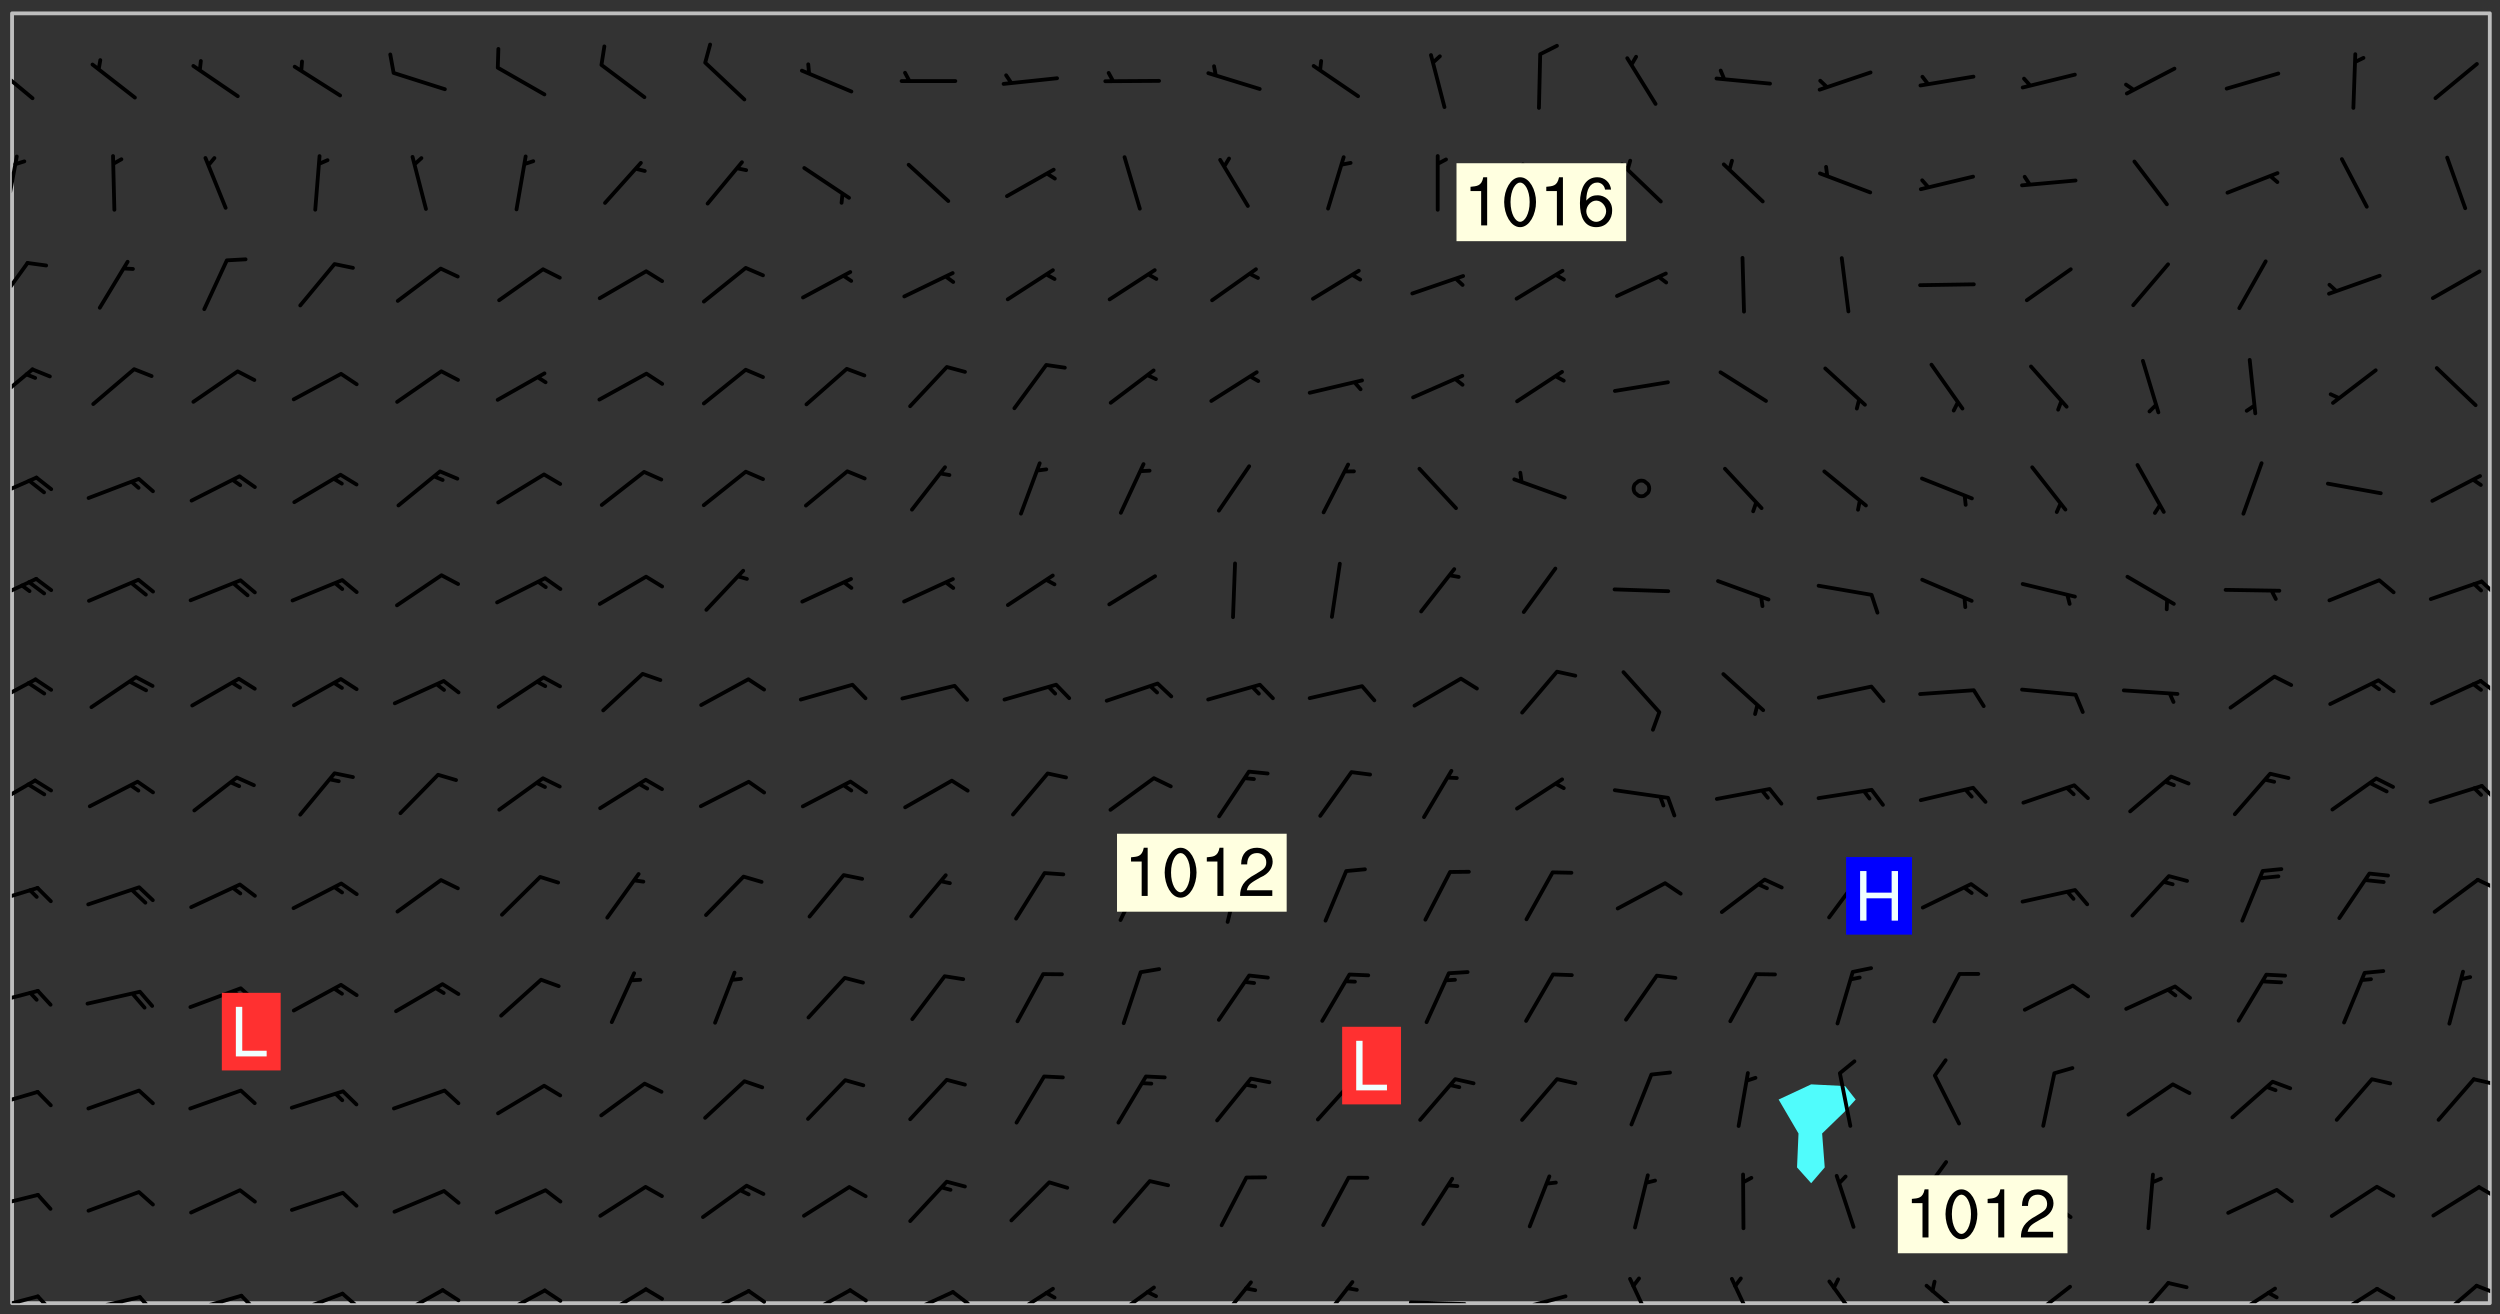 <svg xmlns="http://www.w3.org/2000/svg" role="img" xmlns:xlink="http://www.w3.org/1999/xlink" viewBox="142.45 309.95 326.84 171.84"><rect x="142.45" y="309.95" width="326.84" height="171.84" fill="#333333" stroke="none"/><defs><clipPath id="clip2"><path d="M 144 311.672 L 145 311.672 L 145 480.328 L 144 480.328 Z M 144 311.672"/></clipPath><clipPath id="clip3"><path d="M 144 311.672 L 468 311.672 L 468 480.328 L 144 480.328 Z M 144 311.672"/></clipPath><clipPath id="clip4"><path d="M 467 311.672 L 468 311.672 L 468 480.328 L 467 480.328 Z M 467 311.672"/></clipPath><clipPath id="clip5"><path d="M 144 479 L 148 479 L 148 480.328 L 144 480.328 Z M 144 479"/></clipPath><clipPath id="clip6"><path d="M 147 479 L 150 479 L 150 480.328 L 147 480.328 Z M 147 479"/></clipPath><clipPath id="clip7"><path d="M 153 479 L 161 479 L 161 480.328 L 153 480.328 Z M 153 479"/></clipPath><clipPath id="clip8"><path d="M 160 479 L 163 479 L 163 480.328 L 160 480.328 Z M 160 479"/></clipPath><clipPath id="clip9"><path d="M 167 479 L 175 479 L 175 480.328 L 167 480.328 Z M 167 479"/></clipPath><clipPath id="clip10"><path d="M 173 479 L 176 479 L 176 480.328 L 173 480.328 Z M 173 479"/></clipPath><clipPath id="clip11"><path d="M 180 478 L 188 478 L 188 480.328 L 180 480.328 Z M 180 478"/></clipPath><clipPath id="clip12"><path d="M 186 478 L 190 478 L 190 480.328 L 186 480.328 Z M 186 478"/></clipPath><clipPath id="clip13"><path d="M 193 478 L 201 478 L 201 480.328 L 193 480.328 Z M 193 478"/></clipPath><clipPath id="clip14"><path d="M 200 478 L 203 478 L 203 480.328 L 200 480.328 Z M 200 478"/></clipPath><clipPath id="clip15"><path d="M 207 478 L 214 478 L 214 480.328 L 207 480.328 Z M 207 478"/></clipPath><clipPath id="clip16"><path d="M 213 478 L 216 478 L 216 480.328 L 213 480.328 Z M 213 478"/></clipPath><clipPath id="clip17"><path d="M 220 478 L 228 478 L 228 480.328 L 220 480.328 Z M 220 478"/></clipPath><clipPath id="clip18"><path d="M 226 478 L 230 478 L 230 480.328 L 226 480.328 Z M 226 478"/></clipPath><clipPath id="clip19"><path d="M 233 478 L 241 478 L 241 480.328 L 233 480.328 Z M 233 478"/></clipPath><clipPath id="clip20"><path d="M 240 478 L 243 478 L 243 480.328 L 240 480.328 Z M 240 478"/></clipPath><clipPath id="clip21"><path d="M 247 478 L 254 478 L 254 480.328 L 247 480.328 Z M 247 478"/></clipPath><clipPath id="clip22"><path d="M 253 478 L 256 478 L 256 480.328 L 253 480.328 Z M 253 478"/></clipPath><clipPath id="clip23"><path d="M 260 478 L 268 478 L 268 480.328 L 260 480.328 Z M 260 478"/></clipPath><clipPath id="clip24"><path d="M 266 478 L 270 478 L 270 480.328 L 266 480.328 Z M 266 478"/></clipPath><clipPath id="clip25"><path d="M 273 478 L 281 478 L 281 480.328 L 273 480.328 Z M 273 478"/></clipPath><clipPath id="clip26"><path d="M 287 478 L 294 478 L 294 480.328 L 287 480.328 Z M 287 478"/></clipPath><clipPath id="clip27"><path d="M 301 477 L 307 477 L 307 480.328 L 301 480.328 Z M 301 477"/></clipPath><clipPath id="clip28"><path d="M 314 477 L 320 477 L 320 480.328 L 314 480.328 Z M 314 477"/></clipPath><clipPath id="clip29"><path d="M 326 479 L 335 479 L 335 480.328 L 326 480.328 Z M 326 479"/></clipPath><clipPath id="clip30"><path d="M 340 479 L 348 479 L 348 480.328 L 340 480.328 Z M 340 479"/></clipPath><clipPath id="clip31"><path d="M 355 476 L 359 476 L 359 480.328 L 355 480.328 Z M 355 476"/></clipPath><clipPath id="clip32"><path d="M 368 476 L 373 476 L 373 480.328 L 368 480.328 Z M 368 476"/></clipPath><clipPath id="clip33"><path d="M 381 477 L 386 477 L 386 480.328 L 381 480.328 Z M 381 477"/></clipPath><clipPath id="clip34"><path d="M 394 477 L 400 477 L 400 480.328 L 394 480.328 Z M 394 477"/></clipPath><clipPath id="clip35"><path d="M 407 477 L 414 477 L 414 480.328 L 407 480.328 Z M 407 477"/></clipPath><clipPath id="clip36"><path d="M 421 477 L 427 477 L 427 480.328 L 421 480.328 Z M 421 477"/></clipPath><clipPath id="clip37"><path d="M 433 478 L 441 478 L 441 480.328 L 433 480.328 Z M 433 478"/></clipPath><clipPath id="clip38"><path d="M 447 478 L 454 478 L 454 480.328 L 447 480.328 Z M 447 478"/></clipPath><clipPath id="clip39"><path d="M 460 477 L 467 477 L 467 480.328 L 460 480.328 Z M 460 477"/></clipPath><clipPath id="clip40"><path d="M 465 477 L 468 477 L 468 480 L 465 480 Z M 465 477"/></clipPath><clipPath id="clip41"><path d="M 144 465 L 148 465 L 148 469 L 144 469 Z M 144 465"/></clipPath><clipPath id="clip42"><path d="M 466 464 L 468 464 L 468 467 L 466 467 Z M 466 464"/></clipPath><clipPath id="clip43"><path d="M 144 452 L 148 452 L 148 455 L 144 455 Z M 144 452"/></clipPath><clipPath id="clip44"><path d="M 465 450 L 468 450 L 468 452 L 465 452 Z M 465 450"/></clipPath><clipPath id="clip45"><path d="M 144 439 L 148 439 L 148 442 L 144 442 Z M 144 439"/></clipPath><clipPath id="clip46"><path d="M 144 425 L 148 425 L 148 429 L 144 429 Z M 144 425"/></clipPath><clipPath id="clip47"><path d="M 466 424 L 468 424 L 468 427 L 466 427 Z M 466 424"/></clipPath><clipPath id="clip48"><path d="M 144 411 L 148 411 L 148 416 L 144 416 Z M 144 411"/></clipPath><clipPath id="clip49"><path d="M 466 412 L 468 412 L 468 415 L 466 415 Z M 466 412"/></clipPath><clipPath id="clip50"><path d="M 144 398 L 148 398 L 148 403 L 144 403 Z M 144 398"/></clipPath><clipPath id="clip51"><path d="M 466 398 L 468 398 L 468 401 L 466 401 Z M 466 398"/></clipPath><clipPath id="clip52"><path d="M 144 385 L 148 385 L 148 389 L 144 389 Z M 144 385"/></clipPath><clipPath id="clip53"><path d="M 466 385 L 468 385 L 468 388 L 466 388 Z M 466 385"/></clipPath><clipPath id="clip54"><path d="M 144 372 L 148 372 L 148 376 L 144 376 Z M 144 372"/></clipPath><clipPath id="clip55"><path d="M 144 357 L 147 357 L 147 363 L 144 363 Z M 144 357"/></clipPath><clipPath id="clip56"><path d="M 144 344 L 147 344 L 147 351 L 144 351 Z M 144 344"/></clipPath><clipPath id="clip57"><path d="M 144 330 L 145 330 L 145 338 L 144 338 Z M 144 330"/></clipPath><clipPath id="clip58"><path d="M 144 318 L 147 318 L 147 324 L 144 324 Z M 144 318"/></clipPath><g id="surface474" clip-path="url(#clip1)"><path fill="#fff" fill-opacity="0" fill-rule="evenodd" d="M 0 0 L 1000 0 L 1000 1000 L 0 1000 Z M 0 0"/><path fill="#d3d3d3" fill-opacity="0" fill-rule="evenodd" d="M162.152 355.867L161.918 356.16 161.977 356.395 162.094 356.566 162.27 356.801 162.562 357.148 162.676 357.207 162.793 357.035 162.852 356.801 163.027 356.625 163.492 356.449 164.191 356.449 164.426 356.742 164.715 357.559 164.773 357.734 164.949 357.965 165.301 358.199 166 358.898 166.172 359.074 166.406 359.422 166.641 359.832 166.93 360.414 167.34 360.879 167.57 361.113 167.805 361.289 167.922 361.52 168.098 361.812 168.27 362.977 168.27 363.211 168.328 363.5 168.387 363.617 168.504 363.734 168.852 364.145 168.969 364.316 169.145 364.492 169.32 364.727 169.438 364.898 169.609 365.25 169.668 365.484 169.902 365.891 170.137 365.832 169.961 366.008 169.902 366.938 169.32 366.938 169.086 366.824 168.738 366.938 168.621 367.055 168.562 367.348 168.504 367.523 168.387 367.695 167.922 367.988 167.863 368.223 167.805 368.336 167.805 368.98 167.863 369.152 167.863 369.562 167.922 369.621 167.922 370.027 167.98 370.434 168.098 370.609 168.156 370.668 168.387 371.309 168.328 371.602 168.328 372.301 168.27 372.883 168.27 373.117 168.211 373.348 168.156 373.699 168.156 375.621 168.211 375.738 168.637 375.738 168.27 375.855 168.246 376.207 169.137 377.375 170.879 377.914 172.219 378.273 172.219 378.812 172.309 379.621 172.844 380.336 174.363 380.605 175.254 380.52 175.344 381.684 175.879 381.863 177.039 381.684 179.094 380.699 180.254 380.336 182.133 380.16 183.828 379.98 183.648 380.699 182.133 380.785 180.883 380.875 180.078 381.145 179.004 381.953 179.273 382.672 179.809 383.57 179.629 384.195 179.363 385.004 179.629 386.082 180.254 386.98 181.059 387.16 182.309 386.98 182.043 387.703 182.141 388.207 182.195 388.5 182.195 388.672 182.254 388.965 182.254 389.371 182.43 389.488 182.781 389.605 183.188 389.605 183.48 389.43 183.594 389.312 183.652 389.195 183.77 388.965 183.828 388.789 184.18 388.324 184.41 388.148 184.586 388.09 184.762 388.148 184.82 388.324 184.938 389.312 184.992 389.781 185.051 389.953 185.168 390.188 185.344 390.246 186.16 390.305 186.449 390.305 186.566 390.539 186.625 390.945 186.684 391.297 186.684 392.402 186.801 392.695 186.918 393.043 187.207 393.742 187.383 394.094 187.965 394.848 188.316 395.023 188.488 395.082 188.957 395.316 189.598 395.781 189.945 396.016 190.238 396.191 190.531 396.246 190.762 396.309 191.578 396.656 191.871 396.832 191.984 397.004 192.336 397.355 192.453 397.531 192.977 398.172 192.977 398.461 193.035 398.812 193.035 399.16 193.094 399.512 193.152 399.801 193.27 399.859 193.441 399.918 193.617 399.918 194.199 400.152 194.375 400.27 194.551 400.559 194.727 400.793 194.84 401.027 195.133 401.258 195.25 401.375 195.25 401.785 195.309 401.84 195.598 402.074 195.832 402.191 195.891 402.309 196.008 402.48 196.066 402.598 196.297 402.832 196.355 403.008 196.59 403.066 196.707 403.125 196.59 403.238 196.531 403.355 196.531 403.473 196.414 403.766 196.297 404.055 196.297 404.637 196.473 404.754 196.59 404.812 196.648 404.93 196.766 405.047 196.879 405.105 197.055 405.453 197.113 405.805 197.172 406.211 197.172 406.387 197.113 406.562 196.996 407.262 196.996 407.434 197.113 407.609 197.406 407.902 197.812 407.902 197.988 408.02 198.105 408.191 198.223 408.484 198.223 408.719 197.695 408.719 197.465 408.484 197.23 408.484 197.055 408.543 196.996 409.242 197.055 409.59 197.172 409.766 197.348 410.176 197.465 410.406 197.754 410.875 197.93 410.93 198.453 410.93 198.688 410.988 199.445 411.629 199.504 411.922 199.504 412.156 199.562 412.215 199.793 412.562 199.793 412.914 199.676 413.086 199.676 413.379 199.969 413.668 200.262 413.844 200.434 413.902 200.727 414.078 201.02 414.195 201.602 414.602 201.891 414.836 202.184 415.012 202.402 415.172 202.418 415.184 202.648 415.359 203.289 415.883 203.465 416.117 203.582 416.293 203.758 416.469 203.871 416.641 203.871 417.281 203.988 417.457 204.457 417.574 205.039 417.691 205.273 417.75 205.504 417.863 205.797 417.98 205.91 418.039 206.496 418.391 206.785 418.562 206.961 418.625 207.137 418.68 207.312 418.738 208.012 419.09 208.301 419.266 208.535 419.32 208.824 419.496 209.059 419.613 209.699 420.02 209.992 420.137 210.164 420.195 210.398 420.254 210.809 420.312 211.039 420.371 211.273 420.488 211.332 420.66 210.922 420.836 211.391 420.895 211.449 421.188 211.562 421.422 211.738 421.477 211.973 421.535 212.148 421.594 212.555 421.711 213.195 421.945 213.312 422.117 213.371 422.352 213.371 422.527 213.312 422.645 213.254 423.051 213.488 423.285 213.605 423.344 213.953 423.461 214.594 423.691 214.77 423.809 215.059 423.926 215.234 424.102 215.469 424.566 216.051 425.672 216.227 425.848 216.574 426.023 216.75 426.141 217.102 426.258 218.148 426.781 218.383 426.84 218.848 426.953 219.141 427.012 219.605 427.188 220.363 427.77 220.598 428.004 220.945 428.469 221.121 428.645 221.41 428.879 222.227 429.578 222.52 429.754 222.809 430.043 223.102 430.219 223.395 430.508 224.09 431.148 224.266 431.324 224.559 431.559 224.848 431.793 225.316 432.082 225.957 432.664 226.305 432.898 226.539 433.191 226.887 433.539 227.238 434.004 228.172 434.996 228.52 435.402 228.637 435.578 228.871 435.637 228.984 435.754 229.629 435.93 229.859 436.043 230.094 436.102 230.387 436.277 230.617 436.395 231.551 437.094 231.957 437.5 232.191 437.676 232.598 437.852 232.832 437.969 233.648 438.316 233.996 438.551 234.23 438.668 234.523 438.957 234.754 439.074 235.512 439.426 235.863 439.598 236.094 439.656 236.387 439.773 236.621 439.832 237.492 440.008 238.309 440.008 238.777 440.238 238.949 440.297 239.824 440.996 240.289 441.113 240.582 441.172 240.758 441.23 240.988 441.289 241.457 441.348 241.805 441.406 242.156 441.465 242.562 441.523 242.855 441.523 243.027 441.582 243.027 441.812 243.203 441.988 243.496 441.988 243.844 442.047 244.195 442.105 244.895 442.223 245.535 442.223 246 441.988 246.293 441.812 246.465 441.695 246.875 441.523 247.164 441.348 248.098 440.883 248.566 440.59 249.09 440.297 249.555 440.125 250.02 439.949 251.07 439.484 251.359 439.367 251.77 439.25 252.059 439.133 252.586 438.957 254.102 438.258 254.684 437.91 254.973 437.852 255.266 437.793 255.613 437.676 256.488 437.445 256.84 437.328 256.953 437.328 257.188 437.27 258.062 437.035 258.297 436.977 259.109 436.977 259.461 436.918 260.277 436.801 260.449 436.742 260.801 436.688 261.094 436.629 261.324 436.57 262.141 436.395 262.316 436.336 262.664 436.336 262.898 436.277 263.363 436.16 264.121 435.988 264.355 435.93 264.703 435.93 265.113 435.812 265.402 435.754 266.688 435.695 266.977 435.695 267.387 435.637 267.617 435.578 267.793 435.578 268.668 435.461 269.074 435.461 269.484 435.344 269.832 435.344 270.184 435.23 271.055 435.172 272.805 435.172 273.852 435.461 274.262 435.578 274.551 435.695 274.902 435.812 275.191 435.93 276.242 436.102 276.531 436.16 276.824 436.16 277.117 436.219 277.289 436.277 277.699 436.336 277.871 436.395 277.988 436.453 278.105 436.453 278.223 436.512 278.574 436.57 278.688 436.57 279.098 436.637 281.02 437.031 282.945 437.426 284.465 437.875 286.16 438.594 288.305 439.398 289.91 438.68 291.34 437.875 292.5 436.797 293.75 436.348 296.785 435.629 298.66 435.27 300.805 433.922 303.039 432.668 305.539 431.41 307.234 430.961 309.02 430.781 310.18 430.512 310.805 431.051 312.145 430.781 312.859 429.793 313.844 428.449 314.289 428.27 315.094 427.91 316.969 427.371 318.754 426.922 320.004 426.652 321.164 426.562 322.863 426.473 324.824 426.203 326.074 426.113 326.613 426.113 327.238 426.023 328.129 426.023 330.273 425.844 332.684 425.664 335.273 425.574 336.969 425.754 338.578 425.844 340.008 426.203 341.168 426.922 343.043 427.91 344.203 429.438 344.469 430.152 345.098 430.242 345.453 431.141 345.988 431.68 346.523 433.207 347.598 433.566 348.133 433.566 347.328 434.102 347.418 435.809 348.133 438.504 349.023 439.309 349.918 440.297 350.633 441.555 352.418 442.094 353.938 441.914 354.293 443.258 355.902 442.453 356.883 441.914 357.152 442.184 357.469 441.969 357.688 441.824 358.488 442.273 358.938 441.914 359.293 441.914 359.828 441.645 360.367 440.926 360.902 440.656 361.527 439.668 362.688 440.117 363.527 440.488 364.922 441.105 366.617 440.926 368.223 440.926 370.008 441.016 370.188 439.309 370.723 437.965 371.527 438.234 372.02 439.082 372.422 439.488 372.332 440.027 372.332 440.387 373.047 440.836 373.758 440.566 375.188 440.566 375.547 441.555 375.992 442.812 376.707 444.156 377.957 444.785 379.652 445.414 380.367 445.234 380.547 444.695 381.527 444.605 381.977 444.965 382.062 446.223 381.797 446.852 381.262 447.031 381.262 447.57 381.977 448.555 382.242 449.094 383.227 450.082 384.027 451.16 383.762 451.52 383.672 452.418 383.047 454.75 382.691 456.816 382.602 458.609 382.422 459.328 382.332 459.867 382.332 461.305 381.352 463.188 380.992 464.895 380.457 465.793 379.652 466.961 379.387 467.5 381.441 468.754 381.527 469.113 381.172 469.652 381.082 469.473 381.082 470.281 381.172 471.719 380.727 472.434 379.652 472.527 379.387 473.242 379.922 474.141 380.727 474.859 381.887 475.668 383.227 475.938 383.672 476.297 383.316 476.746 381.527 476.656 380.277 476.207 379.562 475.488 378.938 475.398 378.762 478.988 378.574 480.297 467.934 480.297 467.934 311.703 412.664 311.703 412.664 360.785 413.426 360.91 416.715 361.453 418.738 364.289 418.738 367.043 421.09 367.375 423.438 367.707 427.488 367.707 426.109 371.867 424.086 372.574 422.062 373.277 421.52 373.621 418.926 375.238 418.738 375.355 416.715 373.277 415.984 370.535 413.312 368.457 411.938 364.957 411.871 364.875 409.914 362.203 412.664 360.785 412.664 311.703 294.422 311.703 294.422 403.117 294.539 403.148 294.672 403.16 294.746 403.234 294.852 403.281 294.941 403.34 295.027 403.398 295.117 403.457 295.414 403.754 295.473 403.844 295.504 403.961 295.531 404.078 295.547 404.215 295.516 404.332 295.457 404.422 295.398 404.508 295.355 404.613 295.309 404.715 295.281 404.836 295.281 404.98 295.457 405.25 295.605 405.398 295.68 405.484 295.754 405.559 295.797 405.664 295.859 405.754 295.918 405.84 295.961 405.945 296.02 406.035 296.066 406.137 296.109 406.242 296.168 406.328 296.285 406.508 296.359 406.582 296.422 406.668 296.48 406.758 296.523 406.863 296.582 406.953 296.641 407.039 296.703 407.129 296.762 407.219 296.805 407.32 296.922 407.5 296.996 407.574 297.055 407.66 297.129 407.734 297.219 407.793 297.324 407.84 297.473 407.84 297.605 407.824 297.738 407.84 297.84 407.793 297.914 407.719 297.961 407.617 297.945 407.484 297.945 407.336 297.898 407.23 297.871 407.113 297.824 407.012 297.797 406.891 297.754 406.789 297.691 406.699 297.648 406.598 297.605 406.492 297.574 406.375 297.559 406.242 297.547 406.105 297.633 406.047 297.691 405.961 297.812 405.93 297.855 406.035 297.871 406.168 297.871 406.285 297.93 406.387 297.988 406.477 298.078 406.535 298.227 406.684 298.285 406.773 298.328 406.879 298.316 406.98 298.402 407.039 298.508 407.086 298.594 407.145 298.684 407.203 298.758 407.277 298.641 407.305 298.535 407.352 298.449 407.41 298.375 407.484 298.316 407.574 298.254 407.66 298.227 407.781 298.18 407.883 298.137 407.988 298.105 408.105 298.094 408.238 298.078 408.371 298.078 408.52 298.105 408.637 298.152 408.742 298.195 408.844 298.254 408.934 298.328 409.008 298.418 409.066 298.492 409.141 298.582 409.199 298.641 409.289 298.684 409.395 298.73 409.496 298.848 409.527 298.98 409.543 299.129 409.543 299.246 409.512 299.352 409.555 299.395 409.66 299.441 409.762 299.469 409.883 299.5 410 299.527 410.117 299.559 410.238 299.586 410.355 299.691 410.398 299.793 410.445 299.926 410.43 300.074 410.578 300.137 410.664 300.211 410.738 300.281 410.812 300.371 410.875 300.477 410.918 300.578 410.961 300.695 410.992 300.832 411.008 300.949 410.977 301.023 410.902 301.051 410.785 301.039 410.652 301.008 410.531 300.98 410.414 301.023 410.309 301.141 410.309 301.23 410.371 301.348 410.398 301.496 410.398 301.629 410.414 301.777 410.414 301.91 410.43 302.043 410.414 302.191 410.414 302.324 410.398 302.457 410.387 302.594 410.398 302.711 410.371 302.844 410.355 303.035 410.297 302.977 410.473 302.961 410.605 302.934 410.727 302.918 410.859 302.859 410.945 302.727 410.961 302.621 411.008 302.516 411.051 302.398 411.082 302.281 411.109 302.016 411.141 301.867 411.141 301.734 411.156 301.66 411.23 301.719 411.316 301.867 411.465 301.984 411.645 302.059 411.715 302.148 411.777 302.238 411.836 302.324 411.895 302.414 411.953 302.516 411.996 302.621 412.059 302.727 412.102 302.812 412.16 302.918 412.207 303.02 412.25 303.199 412.367 303.258 412.457 303.215 412.559 303.168 412.664 303.184 412.797 303.406 413.02 303.465 413.109 303.508 413.211 303.539 413.332 303.582 413.434 303.598 413.566 303.629 413.684 303.641 413.82 303.672 413.938 303.82 414.086 303.922 414.129 304.027 414.172 304.145 414.203 304.277 414.219 304.414 414.234 304.531 414.234 304.648 414.203 304.738 414.145 304.781 414.039 304.828 413.938 304.871 413.832 304.902 413.715 304.914 413.582 304.914 413.434 304.902 413.301 304.887 413.168 304.855 413.051 304.812 412.945 304.766 412.84 304.723 412.738 304.68 412.633 304.664 412.5 304.68 412.367 304.707 412.25 304.738 412.133 304.766 412.012 304.812 411.91 304.902 411.852 304.988 411.789 305.062 411.715 305.152 411.656 305.375 411.434 305.434 411.348 305.508 411.273 305.625 411.094 305.684 411.008 305.684 410.859 305.609 410.785 305.508 410.738 305.402 410.695 305.301 410.652 305.242 410.562 305.195 410.457 305.168 410.34 305.258 410.281 305.375 410.25 305.477 410.207 305.656 410.09 305.805 409.941 305.816 409.809 305.805 409.703 305.715 409.645 305.582 409.66 305.434 409.66 305.301 409.676 305.168 409.66 305.047 409.629 304.961 409.57 304.887 409.496 304.828 409.406 304.766 409.32 304.648 409.141 304.59 409.055 304.621 408.934 304.707 408.875 304.828 408.844 304.887 408.758 304.887 408.637 304.855 408.52 304.797 408.43 304.738 408.344 304.691 408.238 304.664 408.121 304.648 407.988 304.707 407.898 304.781 407.824 304.871 407.766 304.988 407.586 305.062 407.512 305.121 407.426 305.27 407.277 305.391 407.246 305.523 407.23 305.656 407.246 305.73 407.32 305.773 407.426 305.789 407.559 305.758 407.676 305.641 407.707 305.508 407.719 305.359 407.867 305.316 407.973 305.27 408.074 305.242 408.195 305.211 408.312 305.211 408.461 305.242 408.578 305.285 408.684 305.344 408.773 305.418 408.844 305.492 408.918 305.609 408.949 305.73 408.977 305.848 408.949 305.98 408.934 306.098 408.934 306.188 408.992 306.262 409.066 306.309 409.172 306.367 409.258 306.469 409.305 306.602 409.32 306.707 409.363 306.793 409.422 306.781 409.527 306.707 409.602 306.527 409.719 306.469 409.809 306.379 409.867 306.309 409.941 306.234 410.016 306.172 410.105 306.145 410.223 306.129 410.355 306.145 410.488 306.129 410.621 306.129 410.77 306.145 410.902 306.172 411.02 306.203 411.141 306.277 411.215 306.367 411.273 306.453 411.332 306.543 411.391 306.66 411.422 306.66 411.508 306.559 411.555 306.469 411.613 306.203 411.645 306.086 411.672 305.938 411.672 305.832 411.715 305.73 411.762 305.672 411.852 305.609 412.086 305.598 412.219 305.566 412.34 305.551 412.473 305.551 412.766 305.539 412.898 305.551 413.035 305.566 413.168 305.699 413.184 305.832 413.195 305.953 413.227 306.039 413.285 306.113 413.359 306.16 413.465 306.203 413.566 306.219 413.699 306.219 414.145 306.203 414.277 306.203 414.723 306.234 414.988 306.262 415.105 306.277 415.238 306.309 415.355 306.395 415.566 306.426 415.832 306.426 415.98 306.395 416.098 306.367 416.215 306.336 416.336 306.309 416.453 306.277 416.57 306.246 416.691 306.234 416.824 306.219 416.957 306.309 417.016 306.426 416.984 306.527 417 306.574 417.105 306.543 417.371 306.543 417.812 306.5 417.918 306.453 418.023 306.41 418.125 306.367 418.23 306.309 418.316 306.277 418.438 306.234 418.555 306.203 418.672 306.188 418.805 306.203 418.938 306.262 419.027 306.367 419.074 306.453 419.133 306.512 419.219 306.5 419.355 306.469 419.473 306.426 419.574 306.426 420.02 306.41 420.152 306.41 420.301 306.379 420.418 306.336 420.523 306.309 420.641 306.262 420.746 306.219 420.848 306.188 420.969 306.16 421.086 306.129 421.219 306.098 421.336 306.07 421.453 306.027 421.559 305.996 421.676 305.965 421.797 305.953 421.93 305.938 422.062 305.938 422.359 305.965 422.477 305.965 422.625 306.012 423.023 306.039 423.141 306.098 423.23 306.219 423.262 306.367 423.262 306.5 423.246 306.559 423.336 306.559 423.453 306.5 423.543 306.41 423.602 306.309 423.645 306.203 423.691 306.113 423.75 306.027 423.809 305.891 423.824 305.773 423.793 305.641 423.777 305.539 423.824 305.477 423.91 305.465 424.047 305.449 424.18 305.418 424.297 305.391 424.414 305.375 424.547 305.344 424.668 305.344 424.965 305.359 425.098 305.391 425.215 305.391 425.363 305.402 425.496 305.402 425.645 305.375 425.762 305.328 425.863 305.301 425.984 305.27 426.102 305.211 426.191 305.137 426.266 305.035 426.309 304.93 426.355 304.812 426.383 304.691 426.414 304.59 426.367 304.648 426.281 304.754 426.234 304.781 426.117 304.812 426 304.84 425.879 304.871 425.762 304.871 425.613 304.887 425.48 304.855 425.363 304.812 425.258 304.707 425.273 304.633 425.348 304.531 425.391 304.441 425.453 304.367 425.527 304.324 425.629 304.309 425.762 304.277 425.879 304.25 426 304.219 426.117 304.191 426.234 304.16 426.355 304.133 426.473 304.102 426.59 304.059 426.695 303.969 426.754 303.879 426.754 303.762 426.723 303.73 426.637 303.746 426.5 303.715 426.383 303.715 426.234 303.703 426.102 303.703 425.953 303.641 425.719 303.613 425.598 303.57 425.496 303.523 425.391 303.465 425.305 303.406 425.215 303.363 425.109 303.301 425.023 303.152 424.875 303.082 424.801 302.977 424.754 302.871 424.711 302.77 424.668 302.473 424.371 302.383 424.297 302.297 424.238 302.191 424.195 302.102 424.133 302.016 424.074 301.91 424.031 301.82 423.973 301.734 423.91 301.66 423.84 301.555 423.793 301.469 423.734 301.363 423.691 301.273 423.629 301.172 423.586 301.066 423.543 300.98 423.484 300.875 423.438 300.77 423.395 300.668 423.348 300.578 423.289 300.477 423.246 300.371 423.203 300.281 423.141 300.164 423.113 300.031 423.098 299.898 423.113 299.75 423.113 299.617 423.129 299.5 423.098 299.41 423.039 299.336 422.965 299.246 422.906 299.145 422.859 298.996 422.859 298.875 422.832 298.773 422.789 298.699 422.715 298.582 422.535 298.492 422.477 298.391 422.434 298.301 422.371 298.195 422.328 298.105 422.27 298.02 422.211 297.914 422.164 297.855 422.078 297.797 421.988 297.754 421.883 297.707 421.781 297.633 421.707 297.547 421.648 297.473 421.574 297.383 421.516 297.16 421.293 297.117 421.188 297.086 420.922 297.191 420.879 297.336 420.879 297.441 420.922 297.516 420.996 297.605 421.055 297.691 421.113 297.797 421.16 297.887 421.219 298.035 421.367 298.105 421.441 298.254 421.59 298.316 421.676 298.391 421.75 298.477 421.809 298.551 421.883 298.641 421.945 298.73 422.004 298.816 422.062 299.086 422.238 299.188 422.285 299.293 422.328 299.395 422.371 299.441 422.297 299.5 422.211 299.574 422.137 299.645 422.062 299.75 422.105 299.824 422.18 299.883 422.27 299.926 422.371 299.973 422.477 300.016 422.582 300.137 422.609 300.254 422.582 300.328 422.492 300.371 422.387 300.43 422.297 300.504 422.223 300.609 422.18 300.727 422.152 300.859 422.164 300.949 422.223 301.098 422.371 301.156 422.461 301.199 422.566 301.246 422.668 301.289 422.773 301.332 422.875 301.438 422.922 301.543 422.965 301.676 422.98 301.762 422.922 301.82 422.832 301.895 422.758 302 422.715 302.117 422.742 302.223 422.789 302.324 422.832 302.43 422.875 302.531 422.922 302.711 423.039 302.711 423.156 302.695 423.289 302.711 423.422 302.727 423.559 302.785 423.645 302.887 423.691 303.008 423.719 303.125 423.75 303.273 423.75 303.391 423.719 303.449 423.629 303.629 423.512 303.688 423.422 303.762 423.348 303.82 423.262 303.938 423.082 304.117 422.965 304.234 422.996 304.324 423.055 304.367 423.129 304.352 423.262 304.352 423.379 304.441 423.438 304.59 423.438 304.723 423.422 304.855 423.41 305.121 423.379 305.227 423.336 305.344 423.305 305.465 423.277 305.539 423.203 305.609 423.129 305.672 423.039 305.656 422.934 305.609 422.832 305.508 422.789 305.402 422.773 305.285 422.801 305.02 422.832 304.871 422.832 304.797 422.758 304.707 422.699 304.59 422.668 304.473 422.641 304.34 422.625 304.191 422.625 304.059 422.641 303.762 422.641 303.656 422.594 303.508 422.445 303.465 422.344 303.406 422.254 303.629 422.031 303.715 421.973 303.82 421.93 303.938 421.898 304.07 421.883 304.203 421.898 304.34 421.914 304.441 421.957 304.574 421.945 304.664 421.883 304.766 421.84 304.828 421.75 304.781 421.648 304.691 421.59 304.574 421.559 304.473 421.516 304.414 421.426 304.352 421.336 304.352 421.219 304.367 421.086 304.473 421.039 304.547 420.969 304.547 420.848 304.457 420.789 304.426 420.672 304.516 420.613 304.59 420.539 304.633 420.434 304.691 420.344 304.738 420.242 304.754 420.109 304.754 419.961 304.707 419.855 304.664 419.754 304.574 419.695 304.441 419.68 304.34 419.637 304.203 419.621 304.086 419.59 303.641 419.59 303.508 419.574 303.375 419.562 303.242 419.547 303.125 419.516 302.977 419.516 302.844 419.5 302.711 419.488 302.445 419.457 302.324 419.414 302.238 419.355 302.164 419.281 302.164 419.133 302.176 419 302.281 418.953 302.383 418.91 302.516 418.895 302.668 418.895 302.801 418.879 303.094 418.879 303.215 418.91 303.316 418.953 303.406 419.012 303.641 419.074 303.762 419.027 303.852 418.969 303.953 418.926 304.086 418.91 304.191 418.953 304.293 419 304.426 419.012 304.547 418.984 304.691 418.984 304.812 418.953 304.93 418.926 305.035 418.879 305.109 418.805 305.195 418.746 305.344 418.598 305.402 418.512 305.449 418.406 305.477 418.289 305.492 418.184 305.391 418.141 305.301 418.082 305.184 418.051 305.078 418.008 304.988 417.945 304.914 417.859 304.84 417.785 304.738 417.742 304.633 417.695 304.531 417.652 304.473 417.562 304.426 417.461 304.34 417.25 304.277 417.164 304.219 417.074 304.145 417 304.059 416.941 303.789 416.941 303.672 416.973 303.582 417.031 303.48 417.074 303.348 417.09 303.242 417.074 303.215 416.957 303.152 416.867 303.035 416.836 302.934 416.793 302.785 416.645 302.754 416.527 302.738 416.422 302.812 416.348 302.992 416.23 303.109 416.203 303.227 416.172 303.363 416.188 303.465 416.23 303.57 416.273 303.672 416.32 303.777 416.363 303.895 416.395 304.027 416.41 304.145 416.438 304.277 416.453 304.383 416.438 304.473 416.379 304.398 416.305 304.293 416.262 304.219 416.188 304.145 416.098 303.996 415.949 303.91 415.891 303.82 415.832 303.746 415.758 303.656 415.699 303.555 415.652 303.434 415.625 303.332 415.578 303.227 415.535 303.109 415.504 303.008 415.461 302.887 415.43 302.738 415.43 302.621 415.461 302.516 415.504 302.43 415.566 302.25 415.684 302.164 415.742 302.074 415.801 301.969 415.848 301.883 415.906 301.777 415.949 301.676 415.992 301.57 416.039 301.496 416.113 301.438 416.203 301.379 416.289 301.332 416.395 301.273 416.48 301.199 416.555 301.066 416.543 300.949 416.512 300.832 416.512 300.758 416.586 300.668 416.645 300.594 416.719 300.504 416.777 300.418 416.836 300.312 416.883 300.211 416.926 300.074 416.941 299.973 416.898 299.824 416.75 299.719 416.703 299.633 416.703 299.527 416.75 299.426 416.793 299.305 416.824 299.188 416.793 299.113 416.719 299.113 416.602 299.145 416.48 299.219 416.41 299.277 416.32 299.352 416.246 299.469 416.215 299.574 416.172 299.867 416.172 300 416.156 300.137 416.141 300.238 416.098 300.328 416.039 300.43 415.992 300.52 415.934 300.652 415.922 300.742 415.98 300.875 415.992 300.965 415.934 301.051 415.875 301.156 415.832 301.246 415.773 301.332 415.711 301.422 415.652 301.57 415.504 301.629 415.418 301.688 415.328 301.793 415.285 301.926 415.27 302.043 415.297 302.164 415.328 302.223 415.27 302.281 415.18 302.312 414.914 302.34 414.797 302.445 414.809 302.578 414.824 302.68 414.781 302.77 414.723 302.828 414.633 302.902 414.559 302.961 414.469 303.008 414.367 303.02 414.234 303.008 414.102 302.961 413.996 302.812 413.848 302.754 413.758 302.695 413.672 302.652 413.566 302.652 413.121 302.668 412.988 302.668 412.84 302.68 412.707 302.621 412.648 302.531 412.707 302.43 412.664 302.25 412.547 302.164 412.488 302.102 412.398 302.043 412.309 301.969 412.234 301.883 412.176 301.762 412.207 301.66 412.219 301.555 412.266 301.469 412.324 301.363 412.367 301.215 412.516 301.125 412.574 301.039 412.633 300.949 412.695 300.844 412.738 300.711 412.754 300.711 412.633 300.816 412.59 300.934 412.559 301.008 412.488 301.051 412.383 301.051 412.234 301.023 412.117 300.875 411.969 300.742 411.953 300.594 411.953 300.477 411.984 300.371 412.027 300.27 412.07 300.18 412.133 300.062 412.16 299.988 412.086 300 411.953 299.957 411.852 299.914 411.746 299.824 411.688 299.707 411.715 299.586 411.746 299.469 411.777 299.367 411.82 299.246 411.852 299.145 411.895 299.039 411.938 298.949 411.996 298.848 412.012 298.848 411.895 298.863 411.762 298.805 411.672 298.73 411.715 298.582 411.863 298.523 411.953 298.449 412.027 298.402 412.133 298.359 412.234 298.285 412.309 298.227 412.398 298.152 412.473 298.094 412.559 298.02 412.633 297.93 412.695 297.855 412.766 297.781 412.84 297.68 412.855 297.547 412.871 297.441 412.828 297.441 412.707 297.59 412.559 297.633 412.457 297.691 412.367 297.738 412.266 297.781 412.16 297.84 412.07 297.871 411.953 297.914 411.852 297.945 411.73 297.973 411.613 298.02 411.508 298.062 411.406 298.105 411.301 298.18 411.23 298.27 411.168 298.359 411.109 298.461 411.066 298.758 411.066 299.023 411.035 299.129 410.992 299.055 410.918 298.938 410.887 298.832 410.844 298.742 410.785 298.641 410.738 298.551 410.68 298.449 410.637 298.344 410.594 298.254 410.531 298.168 410.473 298.062 410.43 297.961 410.387 297.84 410.355 297.723 410.324 297.621 410.281 297.5 410.25 297.398 410.207 297.309 410.148 297.266 410.043 297.25 409.91 297.352 409.867 297.484 409.852 297.621 409.867 297.754 409.852 297.855 409.809 297.914 409.719 297.93 409.613 297.84 409.555 297.766 409.48 297.664 409.438 297.574 409.379 297.426 409.23 297.383 409.125 297.367 408.992 297.367 408.699 297.309 408.609 297.219 408.551 297.145 408.477 297.102 408.371 297.07 408.254 297.012 408.164 296.938 408.09 296.82 408.062 296.746 407.988 296.656 407.93 296.566 407.867 296.48 407.809 296.406 407.734 296.348 407.648 296.301 407.543 296.215 407.484 296.066 407.336 295.871 407.277 295.738 407.293 295.637 407.336 295.562 407.41 295.516 407.512 295.473 407.617 295.414 407.707 295.355 407.793 295.059 408.09 294.969 408.148 294.883 408.148 294.82 408.062 294.777 407.957 294.809 407.84 294.867 407.75 294.895 407.633 294.883 407.5 294.793 407.438 294.688 407.484 294.57 407.512 294.453 407.543 294.184 407.719 294.082 407.766 293.965 407.793 293.859 407.84 293.77 407.898 293.668 407.941 293.609 407.855 293.562 407.75 293.578 407.617 293.625 407.512 293.695 407.438 293.77 407.367 293.828 407.277 293.828 407.129 293.785 407.023 293.547 407.023 293.445 407.07 293.414 407.188 293.387 407.305 293.355 407.426 293.281 407.469 293.148 407.484 293.074 407.438 293.031 407.336 292.988 407.23 292.941 407.129 292.898 407.023 292.777 407.055 292.676 407.098 292.543 407.113 292.426 407.145 292.32 407.188 292.23 407.246 292.129 407.293 292.008 407.32 291.875 407.336 291.773 407.293 291.715 407.203 291.668 407.098 291.625 406.996 291.582 406.891 291.582 406.773 291.641 406.684 291.727 406.625 291.906 406.508 292.008 406.461 292.113 406.418 292.219 406.359 292.32 406.316 292.41 406.254 292.512 406.211 292.617 406.152 292.719 406.105 292.809 406.047 292.914 406.004 293.016 405.961 293.105 405.898 293.207 405.855 293.344 405.84 293.461 405.871 293.562 405.914 293.684 405.945 293.785 405.988 293.891 406.035 293.992 406.078 294.098 406.121 294.199 406.168 294.305 406.211 294.406 406.254 294.512 406.301 294.598 406.359 294.703 406.402 294.82 406.434 294.926 406.477 295.027 406.523 295.117 406.582 295.223 406.625 295.324 406.668 295.43 406.715 295.547 406.742 295.648 406.789 295.77 406.816 295.918 406.816 296.004 406.758 296.02 406.656 296.078 406.566 296.051 406.449 295.977 406.375 295.859 406.195 295.785 406.121 295.695 406.047 295.516 405.93 295.43 405.871 295.324 405.828 295.223 405.781 294.953 405.605 294.895 405.516 294.82 405.441 294.762 405.352 294.719 405.25 294.688 405.133 294.672 404.996 294.672 404.434 294.66 404.301 294.645 404.168 294.613 404.051 294.598 403.918 294.586 403.785 294.555 403.664 294.332 403.441 294.273 403.355 294.258 403.25 294.289 403.133 294.422 403.117 294.422 311.703 172.992 311.703 172.992 313.156 172.934 313.391 172.582 314.441 172.41 314.965 172.293 315.312 172.117 315.723 172 315.895 171.766 316.188 171.535 316.246 171.184 316.246 171.066 316.305 170.836 316.711 170.836 317.004 170.953 317.18 171.184 317.41 171.301 317.645 171.941 318.402 172.234 318.867 172.41 319.102 172.641 319.453 172.875 319.801 173.516 320.617 173.691 321.082 173.863 321.492 173.98 322.188 174.156 322.656 174.273 324.055 174.332 324.52 174.332 325.395 174.449 326.441 174.449 331.223 174.391 331.688 174.039 332.969 173.863 333.492 173.75 333.902 173.398 334.832 172.934 336 172.699 336.582 172.582 336.758 172.41 337.105 172.234 337.512 171.883 338.328 171.824 338.621 171.711 338.914 171.594 339.203 171.535 339.379 171.418 340.254 171.359 340.66 171.301 340.777 171.242 340.953 171.184 341.125 170.953 341.652 170.836 341.824 170.836 342.059 170.719 342.293 170.66 342.465 170.484 343.051 170.484 343.34 170.426 343.516 170.426 343.809 170.367 343.922 170.309 344.449 170.309 344.621 170.254 344.855 170.254 347.477 170.078 348.293 169.961 348.469 169.785 348.703 169.668 348.875 169.555 349.109 168.969 350.043 168.738 350.332 168.445 350.797 168.27 351.031 167.98 351.383 167.629 352.082 167.516 352.312 167.34 352.723 167.164 352.953 166.758 353.48 165.941 354.18 165.648 354.352 165.359 354.586 165.184 354.703 165.008 354.879 164.484 355.285 163.957 355.461 163.785 355.637 163.551 355.691 162.91 355.867 162.152 355.867M174.363 386.891L173.289 387.34 173.648 388.234 174.898 387.52 175.344 386.98 174.363 386.891"/><path fill="#d3d3d3" fill-opacity="0" fill-rule="evenodd" d="M201.508 416.598L200.613 416.598 201.062 417.227 202.043 417.586 202.848 417.496 203.293 416.508 203.117 416.598 202.402 416.242 201.508 416.598M356.129 475.668L356.07 475.145 356.07 474.852 356.184 474.559 356.242 474.328 356.711 473.859 356.824 473.859 356.941 473.746 357.059 473.688 357.234 473.688 357.469 473.629 357.816 473.629 358.051 473.688 358.168 473.746 358.398 473.918 358.457 474.094 358.574 474.676 358.574 474.969 358.457 475.145 358.285 475.434 358.109 475.609 357.582 476.133 357.352 476.367 357.234 476.426 357.059 476.426 356.941 476.367 356.535 476.074 356.359 475.957 356.242 475.898 356.184 475.785 356.129 475.668M362.77 464.711L362.711 464.539 362.711 463.43 362.77 463.258 362.945 463.199 363.117 463.141 363.293 463.141 363.527 463.082 363.645 463.141 363.703 463.84 363.645 464.012 363.527 464.188 363.41 464.246 363.176 464.77 363.062 464.828 362.828 464.828 362.77 464.711M372.383 450.32L372.266 450.145 372.266 449.445 372.559 448.57 372.676 448.398 372.852 448.047 372.965 447.816 373.082 447.523 373.434 446.766 373.551 446.535 373.723 446.301 373.898 446.301 374.016 446.242 374.656 446.242 374.773 446.301 375.008 446.535 375.18 446.648 375.531 446.941 375.648 447.059 375.762 447.234 375.762 447.348 375.879 447.406 375.996 447.523 375.996 448.223 375.938 448.398 375.938 448.629 375.879 448.805 375.531 449.855 375.414 450.086 375.297 450.32 375.18 450.379 374.949 450.613 374.309 450.902 373.434 450.902 373.023 450.785 372.383 450.32"/><path fill="none" stroke="#bebebe" stroke-linecap="round" stroke-linejoin="round" stroke-miterlimit="10" stroke-width=".5" d="M 431.957 354.305 L 108.027 354.305 L 108.027 185.68 L 431.957 185.68 L 431.957 354.305" transform="matrix(1 0 0 -1 36 666)"/><g clip-path="url(#clip2)"><path fill="#fff" fill-opacity="0" fill-rule="evenodd" d="M 144 475.891 L 144 480.328 L 144.004 480.328 L 144 480.328 L 144 311.672 L 144.004 311.672 L 144 311.672 L 144 475.891"/></g><g clip-path="url(#clip3)"><path fill="#fff" fill-opacity="0" fill-rule="evenodd" d="M 144.004 480.328 L 144.004 311.672 L 379.234 311.672 L 379.234 451.715 L 374.98 453.699 L 377.578 458.137 L 377.387 462.574 L 379.234 464.637 L 381.008 462.574 L 380.668 458.137 L 383.672 455.223 L 385.055 453.699 L 383.672 451.938 L 379.234 451.715 L 379.234 311.672 L 467.996 311.672 L 467.996 480.328 L 144.004 480.328"/></g><path fill="#50fcfc" fill-rule="evenodd" d="M 377.578 458.137 L 374.98 453.699 L 379.234 451.715 L 383.672 451.938 L 385.055 453.699 L 383.672 455.223 L 380.668 458.137 L 381.008 462.574 L 379.234 464.637 L 377.387 462.574 L 377.578 458.137"/><g clip-path="url(#clip4)"><path fill="#fff" fill-opacity="0" fill-rule="evenodd" d="M 467.996 480.328 L 468 480.328 L 468 311.672 L 467.996 311.672 L 468 311.672 L 468 480.328 L 467.996 480.328"/></g><g clip-path="url(#clip5)"><path fill="none" stroke="#000" stroke-linecap="round" stroke-linejoin="round" stroke-miterlimit="10" stroke-width=".5" d="M 111.398 186.562 L 104.602 184.777" transform="matrix(1 0 0 -1 36 666)"/></g><g clip-path="url(#clip6)"><path fill="none" stroke="#000" stroke-linecap="round" stroke-linejoin="round" stroke-miterlimit="10" stroke-width=".5" d="M 111.398 186.562 L 113.062 184.762" transform="matrix(1 0 0 -1 36 666)"/></g><g clip-path="url(#clip7)"><path fill="none" stroke="#000" stroke-linecap="round" stroke-linejoin="round" stroke-miterlimit="10" stroke-width=".5" d="M 124.738 186.469 L 117.895 184.871" transform="matrix(1 0 0 -1 36 666)"/></g><g clip-path="url(#clip8)"><path fill="none" stroke="#000" stroke-linecap="round" stroke-linejoin="round" stroke-miterlimit="10" stroke-width=".5" d="M 124.738 186.469 L 126.352 184.625" transform="matrix(1 0 0 -1 36 666)"/></g><g clip-path="url(#clip9)"><path fill="none" stroke="#000" stroke-linecap="round" stroke-linejoin="round" stroke-miterlimit="10" stroke-width=".5" d="M 138.004 186.652 L 131.258 184.691" transform="matrix(1 0 0 -1 36 666)"/></g><g clip-path="url(#clip10)"><path fill="none" stroke="#000" stroke-linecap="round" stroke-linejoin="round" stroke-miterlimit="10" stroke-width=".5" d="M 138.004 186.652 L 139.715 184.895" transform="matrix(1 0 0 -1 36 666)"/></g><g clip-path="url(#clip11)"><path fill="none" stroke="#000" stroke-linecap="round" stroke-linejoin="round" stroke-miterlimit="10" stroke-width=".5" d="M 151.23 186.922 L 144.66 184.422" transform="matrix(1 0 0 -1 36 666)"/></g><g clip-path="url(#clip12)"><path fill="none" stroke="#000" stroke-linecap="round" stroke-linejoin="round" stroke-miterlimit="10" stroke-width=".5" d="M 151.23 186.922 L 153.078 185.309" transform="matrix(1 0 0 -1 36 666)"/></g><g clip-path="url(#clip13)"><path fill="none" stroke="#000" stroke-linecap="round" stroke-linejoin="round" stroke-miterlimit="10" stroke-width=".5" d="M 164.328 187.383 L 158.191 183.961" transform="matrix(1 0 0 -1 36 666)"/></g><g clip-path="url(#clip14)"><path fill="none" stroke="#000" stroke-linecap="round" stroke-linejoin="round" stroke-miterlimit="10" stroke-width=".5" d="M 164.328 187.383 L 166.391 186.051" transform="matrix(1 0 0 -1 36 666)"/></g><g clip-path="url(#clip15)"><path fill="none" stroke="#000" stroke-linecap="round" stroke-linejoin="round" stroke-miterlimit="10" stroke-width=".5" d="M 177.668 187.34 L 171.484 184.004" transform="matrix(1 0 0 -1 36 666)"/></g><g clip-path="url(#clip16)"><path fill="none" stroke="#000" stroke-linecap="round" stroke-linejoin="round" stroke-miterlimit="10" stroke-width=".5" d="M 177.668 187.34 L 179.711 185.98" transform="matrix(1 0 0 -1 36 666)"/></g><g clip-path="url(#clip17)"><path fill="none" stroke="#000" stroke-linecap="round" stroke-linejoin="round" stroke-miterlimit="10" stroke-width=".5" d="M 190.895 187.496 L 184.887 183.848" transform="matrix(1 0 0 -1 36 666)"/></g><g clip-path="url(#clip18)"><path fill="none" stroke="#000" stroke-linecap="round" stroke-linejoin="round" stroke-miterlimit="10" stroke-width=".5" d="M 190.895 187.496 L 193.004 186.242" transform="matrix(1 0 0 -1 36 666)"/></g><g clip-path="url(#clip19)"><path fill="none" stroke="#000" stroke-linecap="round" stroke-linejoin="round" stroke-miterlimit="10" stroke-width=".5" d="M 204.336 187.27 L 198.078 184.074" transform="matrix(1 0 0 -1 36 666)"/></g><g clip-path="url(#clip20)"><path fill="none" stroke="#000" stroke-linecap="round" stroke-linejoin="round" stroke-miterlimit="10" stroke-width=".5" d="M 204.336 187.27 L 206.348 185.863" transform="matrix(1 0 0 -1 36 666)"/></g><g clip-path="url(#clip21)"><path fill="none" stroke="#000" stroke-linecap="round" stroke-linejoin="round" stroke-miterlimit="10" stroke-width=".5" d="M 217.594 187.371 L 211.445 183.973" transform="matrix(1 0 0 -1 36 666)"/></g><g clip-path="url(#clip22)"><path fill="none" stroke="#000" stroke-linecap="round" stroke-linejoin="round" stroke-miterlimit="10" stroke-width=".5" d="M 217.594 187.371 L 219.652 186.031" transform="matrix(1 0 0 -1 36 666)"/></g><g clip-path="url(#clip23)"><path fill="none" stroke="#000" stroke-linecap="round" stroke-linejoin="round" stroke-miterlimit="10" stroke-width=".5" d="M 231.031 187.133 L 224.641 184.207" transform="matrix(1 0 0 -1 36 666)"/></g><g clip-path="url(#clip24)"><path fill="none" stroke="#000" stroke-linecap="round" stroke-linejoin="round" stroke-miterlimit="10" stroke-width=".5" d="M 231.031 187.133 L 232.98 185.645" transform="matrix(1 0 0 -1 36 666)"/></g><g clip-path="url(#clip25)"><path fill="none" stroke="#000" stroke-linecap="round" stroke-linejoin="round" stroke-miterlimit="10" stroke-width=".5" d="M 244.109 187.562 L 238.191 183.777" transform="matrix(1 0 0 -1 36 666)"/></g><path fill="none" stroke="#000" stroke-linecap="round" stroke-linejoin="round" stroke-miterlimit="10" stroke-width=".5" d="M 243.25 187.012 L 244.32 186.41" transform="matrix(1 0 0 -1 36 666)"/><g clip-path="url(#clip26)"><path fill="none" stroke="#000" stroke-linecap="round" stroke-linejoin="round" stroke-miterlimit="10" stroke-width=".5" d="M 257.312 187.73 L 251.617 183.613" transform="matrix(1 0 0 -1 36 666)"/></g><path fill="none" stroke="#000" stroke-linecap="round" stroke-linejoin="round" stroke-miterlimit="10" stroke-width=".5" d="M 256.484 187.133 L 257.586 186.59" transform="matrix(1 0 0 -1 36 666)"/><g clip-path="url(#clip27)"><path fill="none" stroke="#000" stroke-linecap="round" stroke-linejoin="round" stroke-miterlimit="10" stroke-width=".5" d="M 269.992 188.402 L 265.57 182.941" transform="matrix(1 0 0 -1 36 666)"/></g><path fill="none" stroke="#000" stroke-linecap="round" stroke-linejoin="round" stroke-miterlimit="10" stroke-width=".5" d="M 269.348 187.609 L 270.551 187.375" transform="matrix(1 0 0 -1 36 666)"/><g clip-path="url(#clip28)"><path fill="none" stroke="#000" stroke-linecap="round" stroke-linejoin="round" stroke-miterlimit="10" stroke-width=".5" d="M 283.258 188.441 L 278.934 182.902" transform="matrix(1 0 0 -1 36 666)"/></g><path fill="none" stroke="#000" stroke-linecap="round" stroke-linejoin="round" stroke-miterlimit="10" stroke-width=".5" d="M 282.629 187.633 L 283.836 187.422" transform="matrix(1 0 0 -1 36 666)"/><g clip-path="url(#clip29)"><path fill="none" stroke="#000" stroke-linecap="round" stroke-linejoin="round" stroke-miterlimit="10" stroke-width=".5" d="M 297.922 185.562 L 290.898 185.781" transform="matrix(1 0 0 -1 36 666)"/></g><g clip-path="url(#clip30)"><path fill="none" stroke="#000" stroke-linecap="round" stroke-linejoin="round" stroke-miterlimit="10" stroke-width=".5" d="M 304.332 184.762 L 311.121 186.578" transform="matrix(1 0 0 -1 36 666)"/></g><g clip-path="url(#clip31)"><path fill="none" stroke="#000" stroke-linecap="round" stroke-linejoin="round" stroke-miterlimit="10" stroke-width=".5" d="M 319.555 188.855 L 322.527 182.488" transform="matrix(1 0 0 -1 36 666)"/></g><path fill="none" stroke="#000" stroke-linecap="round" stroke-linejoin="round" stroke-miterlimit="10" stroke-width=".5" d="M 319.988 187.93 L 320.727 188.91" transform="matrix(1 0 0 -1 36 666)"/><g clip-path="url(#clip32)"><path fill="none" stroke="#000" stroke-linecap="round" stroke-linejoin="round" stroke-miterlimit="10" stroke-width=".5" d="M 332.867 188.855 L 335.844 182.488" transform="matrix(1 0 0 -1 36 666)"/></g><path fill="none" stroke="#000" stroke-linecap="round" stroke-linejoin="round" stroke-miterlimit="10" stroke-width=".5" d="M 333.301 187.93 L 334.039 188.91" transform="matrix(1 0 0 -1 36 666)"/><g clip-path="url(#clip33)"><path fill="none" stroke="#000" stroke-linecap="round" stroke-linejoin="round" stroke-miterlimit="10" stroke-width=".5" d="M 345.613 188.52 L 349.727 182.824" transform="matrix(1 0 0 -1 36 666)"/></g><path fill="none" stroke="#000" stroke-linecap="round" stroke-linejoin="round" stroke-miterlimit="10" stroke-width=".5" d="M 346.211 187.691 L 346.754 188.793" transform="matrix(1 0 0 -1 36 666)"/><g clip-path="url(#clip34)"><path fill="none" stroke="#000" stroke-linecap="round" stroke-linejoin="round" stroke-miterlimit="10" stroke-width=".5" d="M 358.32 187.961 L 363.652 183.383" transform="matrix(1 0 0 -1 36 666)"/></g><path fill="none" stroke="#000" stroke-linecap="round" stroke-linejoin="round" stroke-miterlimit="10" stroke-width=".5" d="M 359.098 187.293 L 359.367 188.492" transform="matrix(1 0 0 -1 36 666)"/><g clip-path="url(#clip35)"><path fill="none" stroke="#000" stroke-linecap="round" stroke-linejoin="round" stroke-miterlimit="10" stroke-width=".5" d="M 377.078 187.828 L 371.527 183.516" transform="matrix(1 0 0 -1 36 666)"/></g><g clip-path="url(#clip36)"><path fill="none" stroke="#000" stroke-linecap="round" stroke-linejoin="round" stroke-miterlimit="10" stroke-width=".5" d="M 389.926 188.316 L 385.305 183.023" transform="matrix(1 0 0 -1 36 666)"/></g><path fill="none" stroke="#000" stroke-linecap="round" stroke-linejoin="round" stroke-miterlimit="10" stroke-width=".5" d="M 389.926 188.316 L 392.316 187.762" transform="matrix(1 0 0 -1 36 666)"/><g clip-path="url(#clip37)"><path fill="none" stroke="#000" stroke-linecap="round" stroke-linejoin="round" stroke-miterlimit="10" stroke-width=".5" d="M 403.879 187.586 L 397.984 183.758" transform="matrix(1 0 0 -1 36 666)"/></g><path fill="none" stroke="#000" stroke-linecap="round" stroke-linejoin="round" stroke-miterlimit="10" stroke-width=".5" d="M 403.02 187.027 L 404.094 186.434" transform="matrix(1 0 0 -1 36 666)"/><g clip-path="url(#clip38)"><path fill="none" stroke="#000" stroke-linecap="round" stroke-linejoin="round" stroke-miterlimit="10" stroke-width=".5" d="M 417.215 187.555 L 411.281 183.789" transform="matrix(1 0 0 -1 36 666)"/></g><path fill="none" stroke="#000" stroke-linecap="round" stroke-linejoin="round" stroke-miterlimit="10" stroke-width=".5" d="M 417.215 187.555 L 419.348 186.34" transform="matrix(1 0 0 -1 36 666)"/><g clip-path="url(#clip39)"><path fill="none" stroke="#000" stroke-linecap="round" stroke-linejoin="round" stroke-miterlimit="10" stroke-width=".5" d="M 430.23 187.957 L 424.891 183.387" transform="matrix(1 0 0 -1 36 666)"/></g><g clip-path="url(#clip40)"><path fill="none" stroke="#000" stroke-linecap="round" stroke-linejoin="round" stroke-miterlimit="10" stroke-width=".5" d="M 430.23 187.957 L 432.516 187.059" transform="matrix(1 0 0 -1 36 666)"/></g><g clip-path="url(#clip41)"><path fill="none" stroke="#000" stroke-linecap="round" stroke-linejoin="round" stroke-miterlimit="10" stroke-width=".5" d="M 111.41 199.832 L 104.59 198.141" transform="matrix(1 0 0 -1 36 666)"/></g><path fill="none" stroke="#000" stroke-linecap="round" stroke-linejoin="round" stroke-miterlimit="10" stroke-width=".5" d="M111.41 199.832L113.051 198.008M124.609 200.207L118.02 197.766M124.609 200.207L126.441 198.574M137.828 200.445L131.434 197.527M137.828 200.445L139.773 198.953M151.277 200.105L144.613 197.867M151.277 200.105L153.059 198.418M164.5 200.344L158.02 197.629M164.5 200.344L166.402 198.793M177.77 200.449L171.383 197.523M177.77 200.449L179.719 198.961M190.852 200.879L184.93 197.094M190.852 200.879L192.988 199.672M204.059 201.039L198.352 196.934M204.059 201.039L206.258 199.953M203.227 200.441L204.328 199.898M217.488 200.867L211.555 197.105M217.488 200.867L219.621 199.656M230.227 201.562L225.445 196.41M230.227 201.562L232.598 200.93M229.531 200.812L230.715 200.496M243.629 201.477L238.672 196.496M243.629 201.477L245.977 200.766M256.77 201.641L252.16 196.332M256.77 201.641L259.16 201.09M269.398 202.105L266.16 195.867M269.398 202.105L271.855 202.129M282.758 202.082L279.438 195.891M282.758 202.082L285.211 202.074M296.305 201.945L292.516 196.027M295.754 201.082L296.977 200.984M309.008 202.258L306.441 195.715M308.637 201.305L309.855 201.445M321.879 202.398L320.203 195.574M321.633 201.406L322.824 201.707M334.332 202.5L334.383 195.473M334.34 201.477L335.418 202.062M346.57 202.324L348.773 195.648M346.891 201.352L347.738 202.238M359.441 202.141L362.531 195.832M359.441 202.141L360.879 204.129M371.449 201.039L377.152 196.934M372.281 200.441L372.445 201.656M387.918 202.488L387.316 195.484M387.828 201.469L388.957 201.949M404.109 200.488L397.754 197.484M404.109 200.488L406.074 199.02M417.195 200.898L411.297 197.074M417.195 200.898L419.34 199.707M430.547 200.844L424.578 197.129" transform="matrix(1 0 0 -1 36 666)"/><g clip-path="url(#clip42)"><path fill="none" stroke="#000" stroke-linecap="round" stroke-linejoin="round" stroke-miterlimit="10" stroke-width=".5" d="M 430.547 200.844 L 432.668 199.613" transform="matrix(1 0 0 -1 36 666)"/></g><g clip-path="url(#clip43)"><path fill="none" stroke="#000" stroke-linecap="round" stroke-linejoin="round" stroke-miterlimit="10" stroke-width=".5" d="M 111.371 213.297 L 104.629 211.305" transform="matrix(1 0 0 -1 36 666)"/></g><path fill="none" stroke="#000" stroke-linecap="round" stroke-linejoin="round" stroke-miterlimit="10" stroke-width=".5" d="M111.371 213.297L113.09 211.547M124.629 213.473L118.004 211.129M124.629 213.473L126.438 211.812M137.941 213.477L131.32 211.125M137.941 213.477L139.75 211.824M151.293 213.375L144.598 211.23M151.293 213.375L153.051 211.66M150.316 213.062L151.195 212.207M164.57 213.477L157.949 211.129M164.57 213.477L166.383 211.816M177.59 214.105L171.559 210.496M177.59 214.105L179.691 212.836M190.727 214.379L185.055 210.227M190.727 214.379L192.934 213.309M203.777 214.695L198.633 209.906M203.777 214.695L206.098 213.895M216.957 214.832L212.086 209.77M216.957 214.832L219.316 214.16M230.227 214.879L225.445 209.727M230.227 214.879L232.598 214.25M242.953 215.316L239.348 209.285M242.953 215.316L245.402 215.195M256.266 215.316L252.664 209.285M256.266 215.316L258.719 215.195M255.742 214.441L256.969 214.379M269.992 215.031L265.57 209.57M269.992 215.031L272.402 214.562M269.348 214.238L270.555 214.004M283.449 214.91L278.742 209.691M283.449 214.91L285.832 214.312M282.766 214.152L283.957 213.852M296.703 214.965L292.117 209.641M296.703 214.965L299.098 214.422M296.035 214.188L297.234 213.918M310.016 214.969L305.438 209.637M310.016 214.969L312.41 214.43M322.344 215.566L319.738 209.039M322.344 215.566L324.781 215.832M334.961 215.762L333.75 208.84M334.785 214.754L335.953 215.137M346.988 215.746L348.355 208.855M346.988 215.746L348.891 217.301M359.402 215.438L362.57 209.164M359.402 215.438L360.816 217.441M375.027 215.738L373.574 208.863M375.027 215.738L377.387 216.418M390.516 214.285L384.715 210.32M390.516 214.285L392.691 213.145M403.562 214.629L398.301 209.973M403.562 214.629L405.863 213.77M402.797 213.949L403.945 213.52M416.547 214.957L411.945 209.645M416.547 214.957L418.938 214.41M429.867 214.953L425.258 209.648" transform="matrix(1 0 0 -1 36 666)"/><g clip-path="url(#clip44)"><path fill="none" stroke="#000" stroke-linecap="round" stroke-linejoin="round" stroke-miterlimit="10" stroke-width=".5" d="M 429.867 214.953 L 432.258 214.402" transform="matrix(1 0 0 -1 36 666)"/></g><g clip-path="url(#clip45)"><path fill="none" stroke="#000" stroke-linecap="round" stroke-linejoin="round" stroke-miterlimit="10" stroke-width=".5" d="M 111.398 226.504 L 104.602 224.73" transform="matrix(1 0 0 -1 36 666)"/></g><path fill="none" stroke="#000" stroke-linecap="round" stroke-linejoin="round" stroke-miterlimit="10" stroke-width=".5" d="M111.398 226.504L113.062 224.695M110.41 226.246L111.242 225.344M124.742 226.395L117.891 224.836M124.742 226.395L126.344 224.539M123.746 226.168L125.348 224.312M137.922 226.844L131.34 224.387M137.922 226.844L139.758 225.219M136.965 226.488L138.801 224.863M151.031 227.297L144.859 223.938M151.031 227.297L153.078 225.945M150.133 226.809L151.156 226.133M164.297 227.387L158.227 223.848M164.297 227.387L166.383 226.094M163.414 226.871L164.457 226.227M177.188 227.965L171.965 223.266M177.188 227.965L179.492 227.125M189.352 228.812L186.43 222.422M188.926 227.883L190.148 227.957M202.477 228.891L199.934 222.34M202.105 227.938L203.324 228.082M216.898 228.203L212.145 223.027M216.898 228.203L219.273 227.586M229.953 228.422L225.719 222.812M229.953 228.422L232.375 228.035M242.832 228.699L239.469 222.531M242.832 228.699L245.285 228.676M255.578 228.949L253.355 222.285M255.578 228.949L257.996 229.355M269.766 228.516L265.797 222.719M269.766 228.516L272.203 228.242M269.188 227.672L270.406 227.535M282.875 228.645L279.316 222.586M282.875 228.645L285.328 228.539M282.359 227.766L283.586 227.711M295.867 228.812L292.953 222.418M295.867 228.812L298.316 228.965M295.441 227.883L296.668 227.957M309.488 228.656L305.965 222.578M309.488 228.656L311.941 228.566M323.055 228.496L319.027 222.738M323.055 228.496L325.488 228.199M336.051 228.695L332.66 222.539M336.051 228.695L338.504 228.656M348.668 228.984L346.676 222.246M348.668 228.984L351.07 229.477M348.379 228.004L349.578 228.25M362.633 228.719L359.34 222.512M362.633 228.719L365.086 228.723M377.438 227.199L371.164 224.035M377.438 227.199L379.441 225.785M390.809 227.082L384.422 224.152M390.809 227.082L392.762 225.594M389.879 226.656L390.855 225.91M402.742 228.625L399.121 222.605M402.742 228.625L405.195 228.496M402.215 227.75L404.668 227.621M415.59 228.863L412.902 222.371M415.59 228.863L418.031 229.098M415.199 227.918L416.422 228.035M428.457 229.016L426.668 222.219M428.195 228.027L429.391 228.309" transform="matrix(1 0 0 -1 36 666)"/><g clip-path="url(#clip46)"><path fill="none" stroke="#000" stroke-linecap="round" stroke-linejoin="round" stroke-miterlimit="10" stroke-width=".5" d="M 111.359 239.961 L 104.641 237.902" transform="matrix(1 0 0 -1 36 666)"/></g><path fill="none" stroke="#000" stroke-linecap="round" stroke-linejoin="round" stroke-miterlimit="10" stroke-width=".5" d="M111.359 239.961L113.094 238.227M110.383 239.66L111.25 238.793M124.645 240.051L117.984 237.812M124.645 240.051L126.426 238.363M123.676 239.723L125.457 238.035M137.816 240.414L131.445 237.449M137.816 240.414L139.773 238.934M136.891 239.98L137.867 239.242M151.066 240.543L144.824 237.32M151.066 240.543L153.086 239.148M150.16 240.074L151.168 239.375M164.105 240.992L158.414 236.871M164.105 240.992L166.309 239.914M177.074 241.402L172.074 236.461M177.074 241.402L179.418 240.668M189.941 241.785L185.84 236.078M189.344 240.953L190.559 240.789M203.66 241.445L198.75 236.418M203.66 241.445L206.016 240.754M216.754 241.645L212.285 236.219M216.754 241.645L219.16 241.152M230.09 241.625L225.582 236.238M229.434 240.844L230.633 240.59M243.016 241.91L239.289 235.953M243.016 241.91L245.461 241.738M255.988 242.098L252.941 235.766M255.988 242.098L258.441 242.195M268.613 242.344L266.945 235.52M268.613 242.344L270.992 242.949M282.449 242.172L279.742 235.688M282.449 242.172L284.895 242.402M296.027 242.051L292.797 235.812M296.027 242.051L298.48 242.078M309.438 242L306.016 235.863M309.438 242L311.891 241.949M324.141 240.586L317.941 237.277M324.141 240.586L326.176 239.215M337.156 241.055L331.555 236.809M337.156 241.055L339.383 240.023M336.34 240.438L337.453 239.922M349.766 241.754L345.578 236.109M349.766 241.754L352.191 241.387M364.145 240.469L357.828 237.395M364.145 240.469L366.129 239.027M363.227 240.023L364.219 239.301M377.73 239.691L370.871 238.172M377.73 239.691L379.324 237.824M376.734 239.469L377.531 238.535M390.004 241.512L385.23 236.352M390.004 241.512L392.375 240.883M389.309 240.762L390.496 240.445M402.266 242.184L399.598 235.68M402.266 242.184L404.707 242.426M401.879 241.234L404.32 241.48M416.215 241.844L412.281 236.02M416.215 241.844L418.652 241.586M415.641 240.996L418.082 240.738M430.383 241.027L424.742 236.836" transform="matrix(1 0 0 -1 36 666)"/><g clip-path="url(#clip47)"><path fill="none" stroke="#000" stroke-linecap="round" stroke-linejoin="round" stroke-miterlimit="10" stroke-width=".5" d="M 430.383 241.027 L 432.598 239.973" transform="matrix(1 0 0 -1 36 666)"/></g><g clip-path="url(#clip48)"><path fill="none" stroke="#000" stroke-linecap="round" stroke-linejoin="round" stroke-miterlimit="10" stroke-width=".5" d="M 111.039 254.008 L 104.961 250.488" transform="matrix(1 0 0 -1 36 666)"/></g><path fill="none" stroke="#000" stroke-linecap="round" stroke-linejoin="round" stroke-miterlimit="10" stroke-width=".5" d="M111.039 254.008L113.125 252.707M110.156 253.496L112.238 252.195M124.438 253.855L118.191 250.637M124.438 253.855L126.453 252.457M123.531 253.387L124.539 252.688M137.406 254.402L131.855 250.094M137.406 254.402L139.645 253.395M136.598 253.773L137.719 253.27M150.188 254.953L145.703 249.543M150.188 254.953L152.59 254.457M149.535 254.164L150.738 253.918M163.719 254.758L158.801 249.734M163.719 254.758L166.07 254.066M177.426 254.301L171.723 250.191M177.426 254.301L179.629 253.215M176.598 253.703L177.695 253.16M190.871 254.105L184.91 250.387M190.871 254.105L192.996 252.879M190.004 253.566L191.066 252.953M204.336 253.844L198.074 250.648M204.336 253.844L206.348 252.438M217.637 253.871L211.406 250.625M217.637 253.871L219.66 252.48M216.73 253.398L217.742 252.703M230.887 253.988L224.785 250.504M230.887 253.988L232.961 252.68M243.418 254.93L238.883 249.562M243.418 254.93L245.816 254.41M257.305 254.316L251.625 250.176M257.305 254.316L259.512 253.242M269.73 255.172L265.832 249.324M269.73 255.172L272.172 254.926M269.164 254.32L270.383 254.199M283.137 255.105L279.055 249.387M283.137 255.105L285.57 254.789M296.203 255.27L292.617 249.223M295.68 254.391L296.906 254.332M310.672 254.16L304.777 250.336M309.816 253.602L310.891 253.008M324.52 251.746L317.562 252.746M324.52 251.746L325.352 249.438M323.508 251.891L323.922 250.738M337.809 252.898L330.902 251.598M337.809 252.898L339.344 250.98M336.805 252.707L337.57 251.75M351.141 252.789L344.199 251.703M351.141 252.789L352.617 250.828M350.133 252.633L350.867 251.648M364.406 253.059L357.566 251.438M364.406 253.059L366.027 251.215M363.41 252.82L364.219 251.898M377.625 253.383L370.977 251.109M377.625 253.383L379.418 251.703M376.66 253.051L377.555 252.211M390.293 254.523L384.938 249.973M390.293 254.523L392.574 253.617M389.516 253.859L390.656 253.406M403.242 254.895L398.621 249.602M403.242 254.895L405.633 254.336M402.57 254.121L403.766 253.844M417.113 254.277L411.379 250.215M417.113 254.277L419.305 253.172M416.281 253.688L418.473 252.582M430.914 253.297L424.207 251.195" transform="matrix(1 0 0 -1 36 666)"/><g clip-path="url(#clip49)"><path fill="none" stroke="#000" stroke-linecap="round" stroke-linejoin="round" stroke-miterlimit="10" stroke-width=".5" d="M 430.914 253.297 L 432.66 251.574" transform="matrix(1 0 0 -1 36 666)"/></g><path fill="none" stroke="#000" stroke-linecap="round" stroke-linejoin="round" stroke-miterlimit="10" stroke-width=".5" d="M 429.938 252.992 L 430.812 252.129" transform="matrix(1 0 0 -1 36 666)"/><g clip-path="url(#clip50)"><path fill="none" stroke="#000" stroke-linecap="round" stroke-linejoin="round" stroke-miterlimit="10" stroke-width=".5" d="M 111.094 267.227 L 104.906 263.898" transform="matrix(1 0 0 -1 36 666)"/></g><path fill="none" stroke="#000" stroke-linecap="round" stroke-linejoin="round" stroke-miterlimit="10" stroke-width=".5" d="M111.094 267.227L113.137 265.863M110.195 266.742L112.234 265.379M124.23 267.523L118.402 263.598M124.23 267.523L126.395 266.371M123.383 266.953L125.547 265.801M137.676 267.312L131.582 263.812M137.676 267.312L139.754 266.008M136.789 266.805L137.828 266.152M151.012 267.277L144.879 263.844M151.012 267.277L153.074 265.949M150.117 266.777L151.152 266.113M164.457 267.02L158.062 264.102M164.457 267.02L166.402 265.527M163.527 266.598L164.5 265.852M177.512 267.492L171.641 263.629M177.512 267.492L179.664 266.316M176.656 266.93L177.734 266.344M190.469 267.949L185.312 263.176M190.469 267.949L192.785 267.141M204.289 267.246L198.121 263.875M204.289 267.246L206.34 265.898M217.898 266.527L211.145 264.594M217.898 266.527L219.602 264.762M231.25 266.387L224.422 264.734M231.25 266.387L232.879 264.555M244.527 266.535L237.773 264.59M244.527 266.535L246.234 264.773M243.543 266.25L244.398 265.371M257.793 266.688L251.137 264.438M257.793 266.688L259.578 265.004M256.824 266.359L257.719 265.516M271.16 266.527L264.402 264.598M271.16 266.527L272.863 264.762M270.176 266.246L271.027 265.363M284.52 266.344L277.672 264.777M284.52 266.344L286.125 264.488M297.449 267.328L291.375 263.797M297.449 267.328L299.535 266.031M310.004 268.238L305.449 262.887M310.004 268.238L312.398 267.711M323.387 262.945L318.695 268.176M323.387 262.945L322.547 260.645M336.961 263.203L331.754 267.922M336.203 263.891L335.902 262.699M351.109 266.289L344.234 264.836M351.109 266.289L352.684 264.406M364.492 265.812L357.48 265.312M364.492 265.812L365.793 263.734M377.801 265.23L370.805 265.895M377.801 265.23L378.742 262.965M391.121 265.328L384.109 265.793M390.102 265.398L390.605 264.277M403.801 267.594L398.062 263.531M403.801 267.594L405.992 266.488M417.398 267.113L411.094 264.008M417.398 267.113L419.391 265.68M416.48 266.664L417.477 265.945M430.754 267.027L424.367 264.094" transform="matrix(1 0 0 -1 36 666)"/><g clip-path="url(#clip51)"><path fill="none" stroke="#000" stroke-linecap="round" stroke-linejoin="round" stroke-miterlimit="10" stroke-width=".5" d="M 430.754 267.027 L 432.707 265.539" transform="matrix(1 0 0 -1 36 666)"/></g><path fill="none" stroke="#000" stroke-linecap="round" stroke-linejoin="round" stroke-miterlimit="10" stroke-width=".5" d="M 429.824 266.602 L 430.801 265.859" transform="matrix(1 0 0 -1 36 666)"/><g clip-path="url(#clip52)"><path fill="none" stroke="#000" stroke-linecap="round" stroke-linejoin="round" stroke-miterlimit="10" stroke-width=".5" d="M 111.18 280.371 L 104.82 277.383" transform="matrix(1 0 0 -1 36 666)"/></g><path fill="none" stroke="#000" stroke-linecap="round" stroke-linejoin="round" stroke-miterlimit="10" stroke-width=".5" d="M111.18 280.371L113.145 278.898M110.254 279.938L112.219 278.465M109.328 279.5L110.312 278.766M124.547 280.254L118.082 277.5M124.547 280.254L126.457 278.711M123.605 279.852L125.516 278.312M137.891 280.184L131.367 277.57M137.891 280.184L139.766 278.602M136.941 279.805L138.816 278.223M151.195 280.211L144.695 277.543M151.195 280.211L153.082 278.641M150.25 279.82L151.195 279.039M164.172 280.844L158.348 276.91M164.172 280.844L166.34 279.695M177.711 280.457L171.438 277.293M177.711 280.457L179.715 279.043M176.801 280L177.801 279.289M190.918 280.656L184.863 277.094M190.918 280.656L193.012 279.375M203.613 281.434L198.797 276.32M202.914 280.691L204.098 280.367M217.707 280.359L211.336 277.395M216.781 279.926L217.758 279.188M231.027 280.344L224.645 277.406M230.098 279.918L231.074 279.176M244.086 280.809L238.215 276.945M243.23 280.246L244.309 279.656M257.457 280.719L251.473 277.035M267.914 282.387L267.648 275.367M281.613 282.352L280.578 275.402M296.574 281.645L292.246 276.109M295.945 280.84L297.152 280.625M309.793 281.719L305.66 276.035M324.551 278.758L317.531 278.996M337.656 277.672L331.055 280.082M336.695 278.023L336.867 276.809M351.133 278.281L344.207 279.473M351.133 278.281L351.902 275.953M364.219 277.496L357.754 280.258M363.277 277.898L363.383 276.676M377.715 278.051L370.887 279.703M376.723 278.293L377.027 277.102M390.648 277.105L384.582 280.648M389.766 277.621L389.719 276.395M404.445 278.82L397.418 278.934M403.422 278.836L403.98 277.746M417.504 280.191L410.988 277.562M417.504 280.191L419.383 278.613M430.883 280.023L424.242 277.73" transform="matrix(1 0 0 -1 36 666)"/><g clip-path="url(#clip53)"><path fill="none" stroke="#000" stroke-linecap="round" stroke-linejoin="round" stroke-miterlimit="10" stroke-width=".5" d="M 430.883 280.023 L 432.68 278.352" transform="matrix(1 0 0 -1 36 666)"/></g><path fill="none" stroke="#000" stroke-linecap="round" stroke-linejoin="round" stroke-miterlimit="10" stroke-width=".5" d="M 429.918 279.691 L 430.812 278.855" transform="matrix(1 0 0 -1 36 666)"/><g clip-path="url(#clip54)"><path fill="none" stroke="#000" stroke-linecap="round" stroke-linejoin="round" stroke-miterlimit="10" stroke-width=".5" d="M 111.215 293.613 L 104.785 290.77" transform="matrix(1 0 0 -1 36 666)"/></g><path fill="none" stroke="#000" stroke-linecap="round" stroke-linejoin="round" stroke-miterlimit="10" stroke-width=".5" d="M111.215 293.613L113.145 292.098M110.277 293.199L112.207 291.684M124.598 293.441L118.031 290.941M124.598 293.441L126.445 291.828M123.645 293.078L124.566 292.27M137.762 293.781L131.496 290.602M137.762 293.781L139.77 292.371M136.852 293.32L137.855 292.613M150.969 293.984L144.922 290.398M150.969 293.984L153.062 292.707M150.09 293.461L151.137 292.824M163.98 294.418L158.539 289.969M163.98 294.418L166.242 293.469M163.188 293.77L164.32 293.297M177.574 294.023L171.578 290.359M177.574 294.023L179.688 292.777M190.66 294.355L185.121 290.031M190.66 294.355L192.902 293.355M203.953 294.383L198.457 290M203.953 294.383L206.203 293.406M217.227 294.434L211.812 289.953M217.227 294.434L219.496 293.496M229.996 294.965L225.676 289.422M229.367 294.156L230.574 293.945M242.375 295.484L239.926 288.898M242.02 294.527L243.234 294.688M255.949 295.375L252.984 289.008M255.516 294.449L256.742 294.516M269.762 295.094L265.801 289.289M282.699 295.32L279.492 289.066M282.23 294.41L283.457 294.43M292.02 294.766L296.801 289.617M304.422 293.383L311.031 291M305.383 293.039L305.207 294.25M322.062 292.191L322.043 292.391 321.984 292.582 321.891 292.758 321.434 293.137 321.242 293.195 321.043 293.215 320.84 293.195 320.648 293.137 320.191 292.758 320.098 292.582 320.039 292.391 320.02 292.191 320.039 291.992 320.098 291.801 320.191 291.625 320.648 291.246 320.84 291.188 321.043 291.168 321.242 291.188 321.434 291.246 321.891 291.625 321.984 291.801 322.043 291.992 322.062 292.191M336.75 289.617L331.965 294.766M336.051 290.367L335.652 289.207M350.391 289.965L344.953 294.418M349.598 290.613L349.359 289.41M364.25 290.891L357.723 293.492M363.301 291.27L363.434 290.051M376.473 289.43L372.133 294.957M375.84 290.234L375.344 289.109M389.332 289.125L385.898 295.258M388.836 290.02L388.172 288.988M399.742 288.887L402.121 295.496M417.703 291.566L410.789 292.82M430.68 293.816L424.445 290.57M429.77 293.344L430.781 292.648" transform="matrix(1 0 0 -1 36 666)"/><g clip-path="url(#clip55)"><path fill="none" stroke="#000" stroke-linecap="round" stroke-linejoin="round" stroke-miterlimit="10" stroke-width=".5" d="M 110.695 307.758 L 105.305 303.254" transform="matrix(1 0 0 -1 36 666)"/></g><path fill="none" stroke="#000" stroke-linecap="round" stroke-linejoin="round" stroke-miterlimit="10" stroke-width=".5" d="M110.695 307.758L112.969 306.836M109.91 307.105L111.047 306.641M123.988 307.785L118.641 303.227M123.988 307.785L126.27 306.883M137.523 307.5L131.734 303.516M137.523 307.5L139.703 306.367M151.039 307.172L144.852 303.84M151.039 307.172L153.082 305.812M164.148 307.508L158.371 303.508M164.148 307.508L166.328 306.379M177.633 307.238L171.516 303.777M176.742 306.734L177.777 306.074M190.965 307.203L184.812 303.809M190.965 307.203L193.023 305.863M203.941 307.711L198.469 303.301M203.941 307.711L206.199 306.75M217.156 307.828L211.883 303.184M217.156 307.828L219.453 306.965M230.238 308.07L225.434 302.941M230.238 308.07L232.605 307.434M243.234 308.336L239.066 302.676M243.234 308.336L245.66 307.98M257.27 307.621L251.66 303.391M256.453 307.008L257.566 306.488M270.75 307.387L264.812 303.629M269.887 306.84L270.953 306.23M284.516 306.316L277.676 304.699M283.52 306.082L284.328 305.16M297.629 306.918L291.191 304.098M296.691 306.508L297.656 305.746M310.664 307.434L304.789 303.582M309.809 306.871L310.887 306.281M324.508 306.074L317.574 304.938M337.328 303.633L331.383 307.379M350.262 303.137L345.078 307.879M349.508 303.824L349.203 302.637M363.012 302.637L358.961 308.375M362.422 303.473L361.871 302.375M376.633 302.879L371.973 308.137M375.953 303.641L375.523 302.492M388.629 302.141L386.602 308.871M388.336 303.121L387.465 302.258M401.297 302.012L400.566 309M401.191 303.027L400.176 302.344M411.453 303.375L417.039 307.641M412.266 303.996L411.152 304.508M425.023 307.934L430.102 303.078" transform="matrix(1 0 0 -1 36 666)"/><g clip-path="url(#clip56)"><path fill="none" stroke="#000" stroke-linecap="round" stroke-linejoin="round" stroke-miterlimit="10" stroke-width=".5" d="M 110.055 321.672 L 105.945 315.973" transform="matrix(1 0 0 -1 36 666)"/></g><path fill="none" stroke="#000" stroke-linecap="round" stroke-linejoin="round" stroke-miterlimit="10" stroke-width=".5" d="M110.055 321.672L112.484 321.34M123.133 321.828L119.496 315.816M122.605 320.953L123.828 320.887M136.105 322.012L133.156 315.633M136.105 322.012L138.555 322.148M150.188 321.527L145.703 316.117M150.188 321.527L152.59 321.031M164.07 320.934L158.453 316.711M164.07 320.934L166.293 319.895M177.445 320.848L171.703 316.797M177.445 320.848L179.637 319.742M190.93 320.586L184.852 317.059M190.93 320.586L193.012 319.293M203.945 321.023L198.469 316.621M203.945 321.023L206.199 320.055M217.613 320.488L211.43 317.156M216.715 320.004L217.734 319.324M231 320.352L224.672 317.293M230.078 319.906L231.07 319.184M244.102 320.727L238.199 316.918M243.242 320.172L244.316 319.574M257.414 320.734L251.52 316.91M256.555 320.18L257.629 319.582M270.648 320.852L264.914 316.793M269.812 320.262L270.91 319.711M284.094 320.652L278.098 316.988M283.223 320.121L284.277 319.496M297.734 319.965L291.09 317.68M296.766 319.633L297.664 318.797M310.727 320.648L304.723 316.996M309.855 320.117L310.91 319.492M324.234 320.289L317.848 317.355M323.305 319.859L324.281 319.117M334.258 322.336L334.453 315.309M347.234 322.309L348.105 315.336M364.5 318.879L357.473 318.766M371.43 316.797L377.172 320.848M385.34 316.148L389.895 321.496M399.207 315.762L402.656 321.883M410.934 317.648L417.559 319.996M411.898 317.992L410.992 318.82M430.613 320.566L424.512 317.078" transform="matrix(1 0 0 -1 36 666)"/><g clip-path="url(#clip57)"><path fill="none" stroke="#000" stroke-linecap="round" stroke-linejoin="round" stroke-miterlimit="10" stroke-width=".5" d="M 108.645 335.59 L 107.355 328.684" transform="matrix(1 0 0 -1 36 666)"/></g><path fill="none" stroke="#000" stroke-linecap="round" stroke-linejoin="round" stroke-miterlimit="10" stroke-width=".5" d="M108.457 334.586L109.629 334.953M121.227 335.648L121.402 328.625M121.254 334.629L122.32 335.23M133.309 335.395L135.949 328.879M133.695 334.445L134.48 335.387M148.227 335.641L147.664 328.633M148.145 334.621L149.27 335.109M160.383 335.539L162.137 328.734M160.637 334.551L161.543 335.379M175.172 335.598L173.977 328.676M175 334.594L176.164 334.977M190.234 334.754L185.547 329.52M189.551 333.992L190.742 333.699M203.449 334.84L198.961 329.434M202.797 334.055L204 333.805M217.445 330.188L211.598 334.086M216.594 330.754L216.473 329.535M230.426 329.766L225.242 334.508M244.207 333.867L238.094 330.406M243.32 333.363L244.355 332.703M253.469 335.504L255.465 328.77M265.969 335.148L269.59 329.125M266.496 334.273L267.129 335.324M282.117 335.5L280.074 328.777M281.82 334.52L283.023 334.754M294.41 335.652L294.41 328.625M294.41 334.629L295.496 335.203M304.637 333.812L310.816 330.465M305.535 333.324L305.547 334.551M318.504 334.57L323.578 329.707M319.242 333.859L319.578 335.043M331.812 334.559L336.902 329.715M332.551 333.855L332.883 335.035M344.383 333.379L350.957 330.895M345.34 333.02L345.184 334.234M357.57 331.316L364.402 332.957M358.562 331.555L357.75 332.477M370.801 331.82L377.801 332.453M371.82 331.91L371.148 332.938M389.742 329.34L385.492 334.934M404.203 333.418L397.66 330.855M403.25 333.043L404.184 332.246M415.875 329.023L412.617 335.25M428.742 328.828L426.383 335.445" transform="matrix(1 0 0 -1 36 666)"/><g clip-path="url(#clip58)"><path fill="none" stroke="#000" stroke-linecap="round" stroke-linejoin="round" stroke-miterlimit="10" stroke-width=".5" d="M 105.297 347.695 L 110.703 343.207" transform="matrix(1 0 0 -1 36 666)"/></g><path fill="none" stroke="#000" stroke-linecap="round" stroke-linejoin="round" stroke-miterlimit="10" stroke-width=".5" d="M118.543 347.613L124.086 343.293M119.352 346.984L119.562 348.191M131.727 347.43L137.535 343.473M132.57 346.855L132.707 348.074M144.977 347.332L150.914 343.57M145.84 346.785L145.934 348.008M157.91 346.516L164.609 344.387M157.91 346.516L157.473 348.93M171.527 347.199L177.625 343.707M171.527 347.199L171.605 349.652M185.082 347.562L190.699 343.344M185.082 347.562L185.461 349.984M198.645 347.859L203.766 343.047M198.645 347.859L199.289 350.227M211.285 346.816L217.758 344.086M212.227 346.422L212.117 347.641M224.32 345.453L231.348 345.453M225.344 345.453L224.77 346.535M237.656 345.082L244.645 345.82M238.672 345.191L237.988 346.207M250.953 345.43L257.98 345.477M251.977 345.438L251.391 346.516M264.422 346.484L271.141 344.418M265.398 346.184L265.168 347.391M278.191 347.43L284 343.473M279.035 346.855L279.172 348.074M293.531 348.852L295.293 342.051M293.785 347.863L294.691 348.691M307.809 348.965L307.645 341.941M307.809 348.965L310 350.066M319.191 348.441L322.891 342.465M319.73 347.57L320.348 348.629M330.859 345.785L337.855 345.117M331.875 345.688L331.406 346.824M344.344 344.324L351 346.578M345.312 344.652L344.418 345.496M357.52 344.875L364.453 346.031M358.527 345.043L357.781 346.016M370.891 344.609L377.711 346.293M371.883 344.855L371.062 345.77M384.504 343.824L390.73 347.078M385.41 344.297L384.395 344.992M397.559 344.465L404.305 346.438M414.371 348.965L414.121 341.941M414.336 347.941L415.438 348.48M430.27 347.688L424.852 343.215" transform="matrix(1 0 0 -1 36 666)"/><path fill="#ff3030" fill-rule="evenodd" d="M 317.918 454.332 L 325.613 454.332 L 325.613 444.188 L 317.918 444.188 L 317.918 454.332"/><path fill="azure" fill-rule="evenodd" d="M 319.754 446.02 L 320.586 446.02 L 320.586 451.758 L 323.777 451.758 L 323.777 452.5 L 319.754 452.5 L 319.754 446.02"/><path fill="#ff3030" fill-rule="evenodd" d="M 171.453 449.895 L 179.145 449.895 L 179.145 439.75 L 171.453 439.75 L 171.453 449.895"/><path fill="azure" fill-rule="evenodd" d="M 173.285 441.582 L 174.121 441.582 L 174.121 447.32 L 177.312 447.32 L 177.312 448.062 L 173.285 448.062 L 173.285 441.582"/><path fill="#00f" fill-rule="evenodd" d="M 383.801 432.141 L 392.418 432.141 L 392.418 421.996 L 383.801 421.996 L 383.801 432.141"/><path fill="azure" fill-rule="evenodd" d="M 385.633 423.828 L 386.465 423.828 L 386.465 426.652 L 389.754 426.652 L 389.754 423.828 L 390.586 423.828 L 390.586 430.309 L 389.754 430.309 L 389.754 427.391 L 386.465 427.391 L 386.465 430.309 L 385.633 430.309 L 385.633 423.828"/><path fill="#ffffe0" fill-rule="evenodd" d="M 390.566 473.797 L 412.746 473.797 L 412.746 463.605 L 390.566 463.605 L 390.566 473.797"/><path fill-rule="evenodd" d="M394.066 465.441L394.574 465.441 394.574 471.734 393.789 471.734 393.789 467.246 392.398 467.246 392.398 466.688 392.957 466.625 393.211 466.57 393.441 466.48 393.645 466.34 393.816 466.129 393.961 465.836 394.066 465.441M398.879 465.441L399.109 465.457 399.328 465.516 399.535 465.605 399.73 465.723 399.914 465.875 400.086 466.051 400.391 466.469 400.633 466.961 400.812 467.508 400.922 468.09 400.961 468.68 400.922 469.273 400.812 469.855 400.633 470.41 400.391 470.914 400.086 471.34 399.914 471.52 399.73 471.672 399.535 471.797 399.328 471.891 399.109 471.945 398.879 471.965 398.648 471.945 398.43 471.891 398.223 471.797 398.027 471.672 397.844 471.52 397.672 471.34 397.367 470.914 397.125 470.41 396.945 469.855 396.836 469.273 396.797 468.68 397.629 468.68 397.66 469.242 397.738 469.75 397.867 470.191 398.027 470.566 398.219 470.867 398.43 471.086 398.652 471.227 398.879 471.27 399.105 471.227 399.328 471.086 399.539 470.867 399.73 470.566 399.891 470.191 400.02 469.75 400.102 469.242 400.129 468.68 400.102 468.117 400.02 467.617 399.891 467.184 399.73 466.816 399.539 466.523 399.328 466.309 399.105 466.18 398.879 466.133 398.652 466.18 398.43 466.309 398.219 466.523 398.027 466.816 397.867 467.184 397.738 467.617 397.66 468.117 397.629 468.68 396.797 468.68 396.836 468.09 396.945 467.508 397.125 466.961 397.367 466.469 397.672 466.051 397.844 465.875 398.027 465.723 398.223 465.605 398.43 465.516 398.648 465.457 398.879 465.441M403.969 465.441L404.48 465.441 404.48 471.734 403.691 471.734 403.691 467.246 402.305 467.246 402.305 466.688 402.863 466.625 403.117 466.57 403.344 466.48 403.551 466.34 403.723 466.129 403.863 465.836 403.969 465.441M406.793 467.613L407.582 467.613 407.602 467.297 407.66 467.012 407.758 466.762 407.898 466.543 408.082 466.371 408.305 466.242 408.57 466.16 408.875 466.133 409.113 466.156 409.34 466.219 409.543 466.32 409.723 466.457 409.871 466.633 409.984 466.836 410.055 467.074 410.082 467.336 410.059 467.605 409.992 467.832 409.883 468.023 409.727 468.195 409.527 468.355 409.281 468.523 408.645 468.91 408.109 469.223 407.672 469.539 407.324 469.867 407.059 470.199 406.871 470.551 406.746 470.922 406.676 471.316 406.656 471.734 410.867 471.734 410.867 470.992 407.535 470.992 407.617 470.711 407.73 470.473 407.879 470.27 408.066 470.09 408.297 469.918 408.574 469.742 409.293 469.328 409.707 469.121 410.055 468.891 410.336 468.641 410.555 468.371 410.719 468.094 410.828 467.812 410.895 467.527 410.914 467.246 410.871 466.863 410.75 466.512 410.562 466.207 410.312 465.941 410.008 465.73 409.664 465.57 409.281 465.473 408.875 465.441 408.441 465.473 408.043 465.57 407.688 465.738 407.383 465.973 407.137 466.277 406.949 466.648 406.836 467.098 406.793 467.613"/><path fill="#ffffe0" fill-rule="evenodd" d="M 288.484 429.141 L 310.664 429.141 L 310.664 418.949 L 288.484 418.949 L 288.484 429.141"/><path fill-rule="evenodd" d="M291.984 420.781L292.492 420.781 292.492 427.078 291.707 427.078 291.707 422.586 290.316 422.586 290.316 422.031 290.875 421.965 291.129 421.914 291.359 421.824 291.562 421.68 291.734 421.473 291.879 421.176 291.984 420.781M296.797 420.781L297.027 420.801 297.246 420.855 297.453 420.945 297.648 421.066 297.832 421.215 298.004 421.391 298.309 421.812 298.551 422.305 298.73 422.852 298.84 423.43 298.879 424.023 298.84 424.613 298.73 425.199 298.551 425.754 298.309 426.254 298.004 426.684 297.832 426.863 297.648 427.016 297.453 427.141 297.246 427.23 297.027 427.289 296.797 427.309 296.566 427.289 296.348 427.23 296.141 427.141 295.945 427.016 295.762 426.863 295.59 426.684 295.285 426.254 295.043 425.754 294.863 425.199 294.754 424.613 294.715 424.023 295.547 424.023 295.574 424.586 295.656 425.09 295.785 425.535 295.945 425.906 296.137 426.207 296.348 426.43 296.57 426.566 296.797 426.613 297.023 426.566 297.246 426.43 297.457 426.207 297.648 425.906 297.809 425.535 297.938 425.09 298.016 424.586 298.047 424.023 298.016 423.461 297.938 422.961 297.809 422.523 297.648 422.16 297.457 421.867 297.246 421.652 297.023 421.52 296.797 421.477 296.57 421.52 296.348 421.652 296.137 421.867 295.945 422.16 295.785 422.523 295.656 422.961 295.574 423.461 295.547 424.023 294.715 424.023 294.754 423.43 294.863 422.852 295.043 422.305 295.285 421.812 295.59 421.391 295.762 421.215 295.945 421.066 296.141 420.945 296.348 420.855 296.566 420.801 296.797 420.781M301.887 420.781L302.398 420.781 302.398 427.078 301.609 427.078 301.609 422.586 300.223 422.586 300.223 422.031 300.781 421.965 301.035 421.914 301.262 421.824 301.465 421.68 301.641 421.473 301.781 421.176 301.887 420.781M304.711 422.957L305.5 422.957 305.52 422.641 305.578 422.355 305.676 422.102 305.816 421.887 305.996 421.711 306.223 421.582 306.488 421.504 306.793 421.477 307.031 421.496 307.258 421.559 307.461 421.66 307.641 421.801 307.789 421.973 307.902 422.18 307.973 422.414 307.996 422.68 307.977 422.949 307.91 423.172 307.801 423.363 307.645 423.535 307.445 423.699 307.199 423.863 306.562 424.254 306.027 424.566 305.59 424.883 305.242 425.207 304.977 425.543 304.789 425.895 304.664 426.266 304.594 426.656 304.574 427.078 308.785 427.078 308.785 426.336 305.453 426.336 305.535 426.051 305.648 425.816 305.797 425.613 305.984 425.434 306.215 425.262 306.492 425.086 307.211 424.668 307.625 424.465 307.973 424.234 308.254 423.98 308.473 423.715 308.637 423.438 308.746 423.152 308.812 422.867 308.832 422.586 308.789 422.203 308.668 421.855 308.48 421.547 308.23 421.285 307.926 421.07 307.582 420.914 307.199 420.816 306.793 420.781 306.359 420.812 305.961 420.914 305.605 421.078 305.301 421.312 305.055 421.617 304.867 421.992 304.75 422.438 304.711 422.957"/><path fill="#ffffe0" fill-rule="evenodd" d="M 332.867 341.48 L 355.047 341.48 L 355.047 331.289 L 332.867 331.289 L 332.867 341.48"/><path fill-rule="evenodd" d="M336.367 333.121L336.875 333.121 336.875 339.414 336.09 339.414 336.09 334.926 334.699 334.926 334.699 334.371 335.262 334.305 335.512 334.25 335.742 334.16 335.945 334.02 336.121 333.812 336.262 333.516 336.367 333.121M341.18 333.121L341.41 333.141 341.629 333.195 341.836 333.285 342.031 333.406 342.219 333.555 342.387 333.73 342.691 334.152 342.934 334.645 343.113 335.191 343.227 335.77 343.262 336.359 343.227 336.953 343.113 337.539 342.934 338.094 342.691 338.594 342.387 339.023 342.219 339.203 342.031 339.355 341.836 339.477 341.629 339.57 341.41 339.629 341.18 339.648 340.949 339.629 340.73 339.57 340.523 339.477 340.328 339.355 340.145 339.203 339.973 339.023 339.672 338.594 339.426 338.094 339.246 337.539 339.137 336.953 339.098 336.359 339.93 336.359 339.961 336.922 340.043 337.43 340.168 337.871 340.328 338.246 340.52 338.547 340.73 338.77 340.953 338.906 341.18 338.953 341.406 338.906 341.629 338.77 341.84 338.547 342.031 338.246 342.191 337.871 342.32 337.43 342.402 336.922 342.43 336.359 342.402 335.801 342.32 335.301 342.191 334.863 342.031 334.496 341.84 334.207 341.629 333.992 341.406 333.859 341.18 333.816 340.953 333.859 340.73 333.992 340.52 334.207 340.328 334.496 340.168 334.863 340.043 335.301 339.961 335.801 339.93 336.359 339.098 336.359 339.137 335.77 339.246 335.191 339.426 334.645 339.672 334.152 339.973 333.73 340.145 333.555 340.328 333.406 340.523 333.285 340.73 333.195 340.949 333.141 341.18 333.121M346.273 333.121L346.781 333.121 346.781 339.414 345.992 339.414 345.992 334.926 344.605 334.926 344.605 334.371 345.164 334.305 345.418 334.25 345.648 334.16 345.852 334.02 346.023 333.812 346.164 333.516 346.273 333.121M353.074 334.742L352.289 334.742 352.238 334.527 352.156 334.344 352.047 334.184 351.918 334.051 351.773 333.949 351.613 333.875 351.445 333.828 351.27 333.816 350.941 333.855 350.656 333.977 350.41 334.172 350.207 334.441 350.047 334.777 349.93 335.184 349.859 335.648 349.836 336.176 350.023 335.973 350.211 335.812 350.395 335.691 350.582 335.602 350.77 335.543 350.961 335.504 351.363 335.48 351.672 335.512 351.992 335.605 352.309 335.758 352.602 335.98 352.855 336.262 353.055 336.613 353.129 336.812 353.18 337.031 353.211 337.266 353.215 337.52 352.43 337.562 352.402 337.305 352.324 337.055 352.199 336.82 352.039 336.609 351.848 336.434 351.629 336.293 351.387 336.207 351.133 336.176 350.875 336.207 350.637 336.293 350.418 336.434 350.223 336.609 350.062 336.82 349.941 337.055 349.863 337.305 349.836 337.562 349.863 337.824 349.941 338.074 350.062 338.309 350.223 338.52 350.418 338.695 350.637 338.832 350.875 338.922 351.133 338.953 351.387 338.922 351.629 338.832 351.848 338.695 352.039 338.52 352.199 338.309 352.324 338.074 352.402 337.824 352.43 337.562 353.215 337.52 353.184 337.887 353.09 338.262 352.934 338.617 352.711 338.945 352.422 339.23 352.25 339.348 352.062 339.449 351.855 339.535 351.633 339.594 351.391 339.633 351.133 339.648 350.848 339.633 350.59 339.582 350.352 339.508 350.137 339.402 349.941 339.27 349.766 339.113 349.613 338.934 349.477 338.734 349.359 338.512 349.262 338.27 349.113 337.734 349.031 337.141 349.004 336.5 349.043 335.758 349.156 335.094 349.344 334.516 349.461 334.262 349.598 334.027 349.754 333.82 349.922 333.641 350.109 333.484 350.312 333.355 350.527 333.254 350.762 333.18 351.008 333.137 351.27 333.121 351.637 333.152 351.969 333.25 352.266 333.402 352.52 333.602 352.734 333.84 352.898 334.117 353.012 334.418 353.074 334.742"/></g></defs><g id="surface471"><use xlink:href="#surface474"/></g></svg>